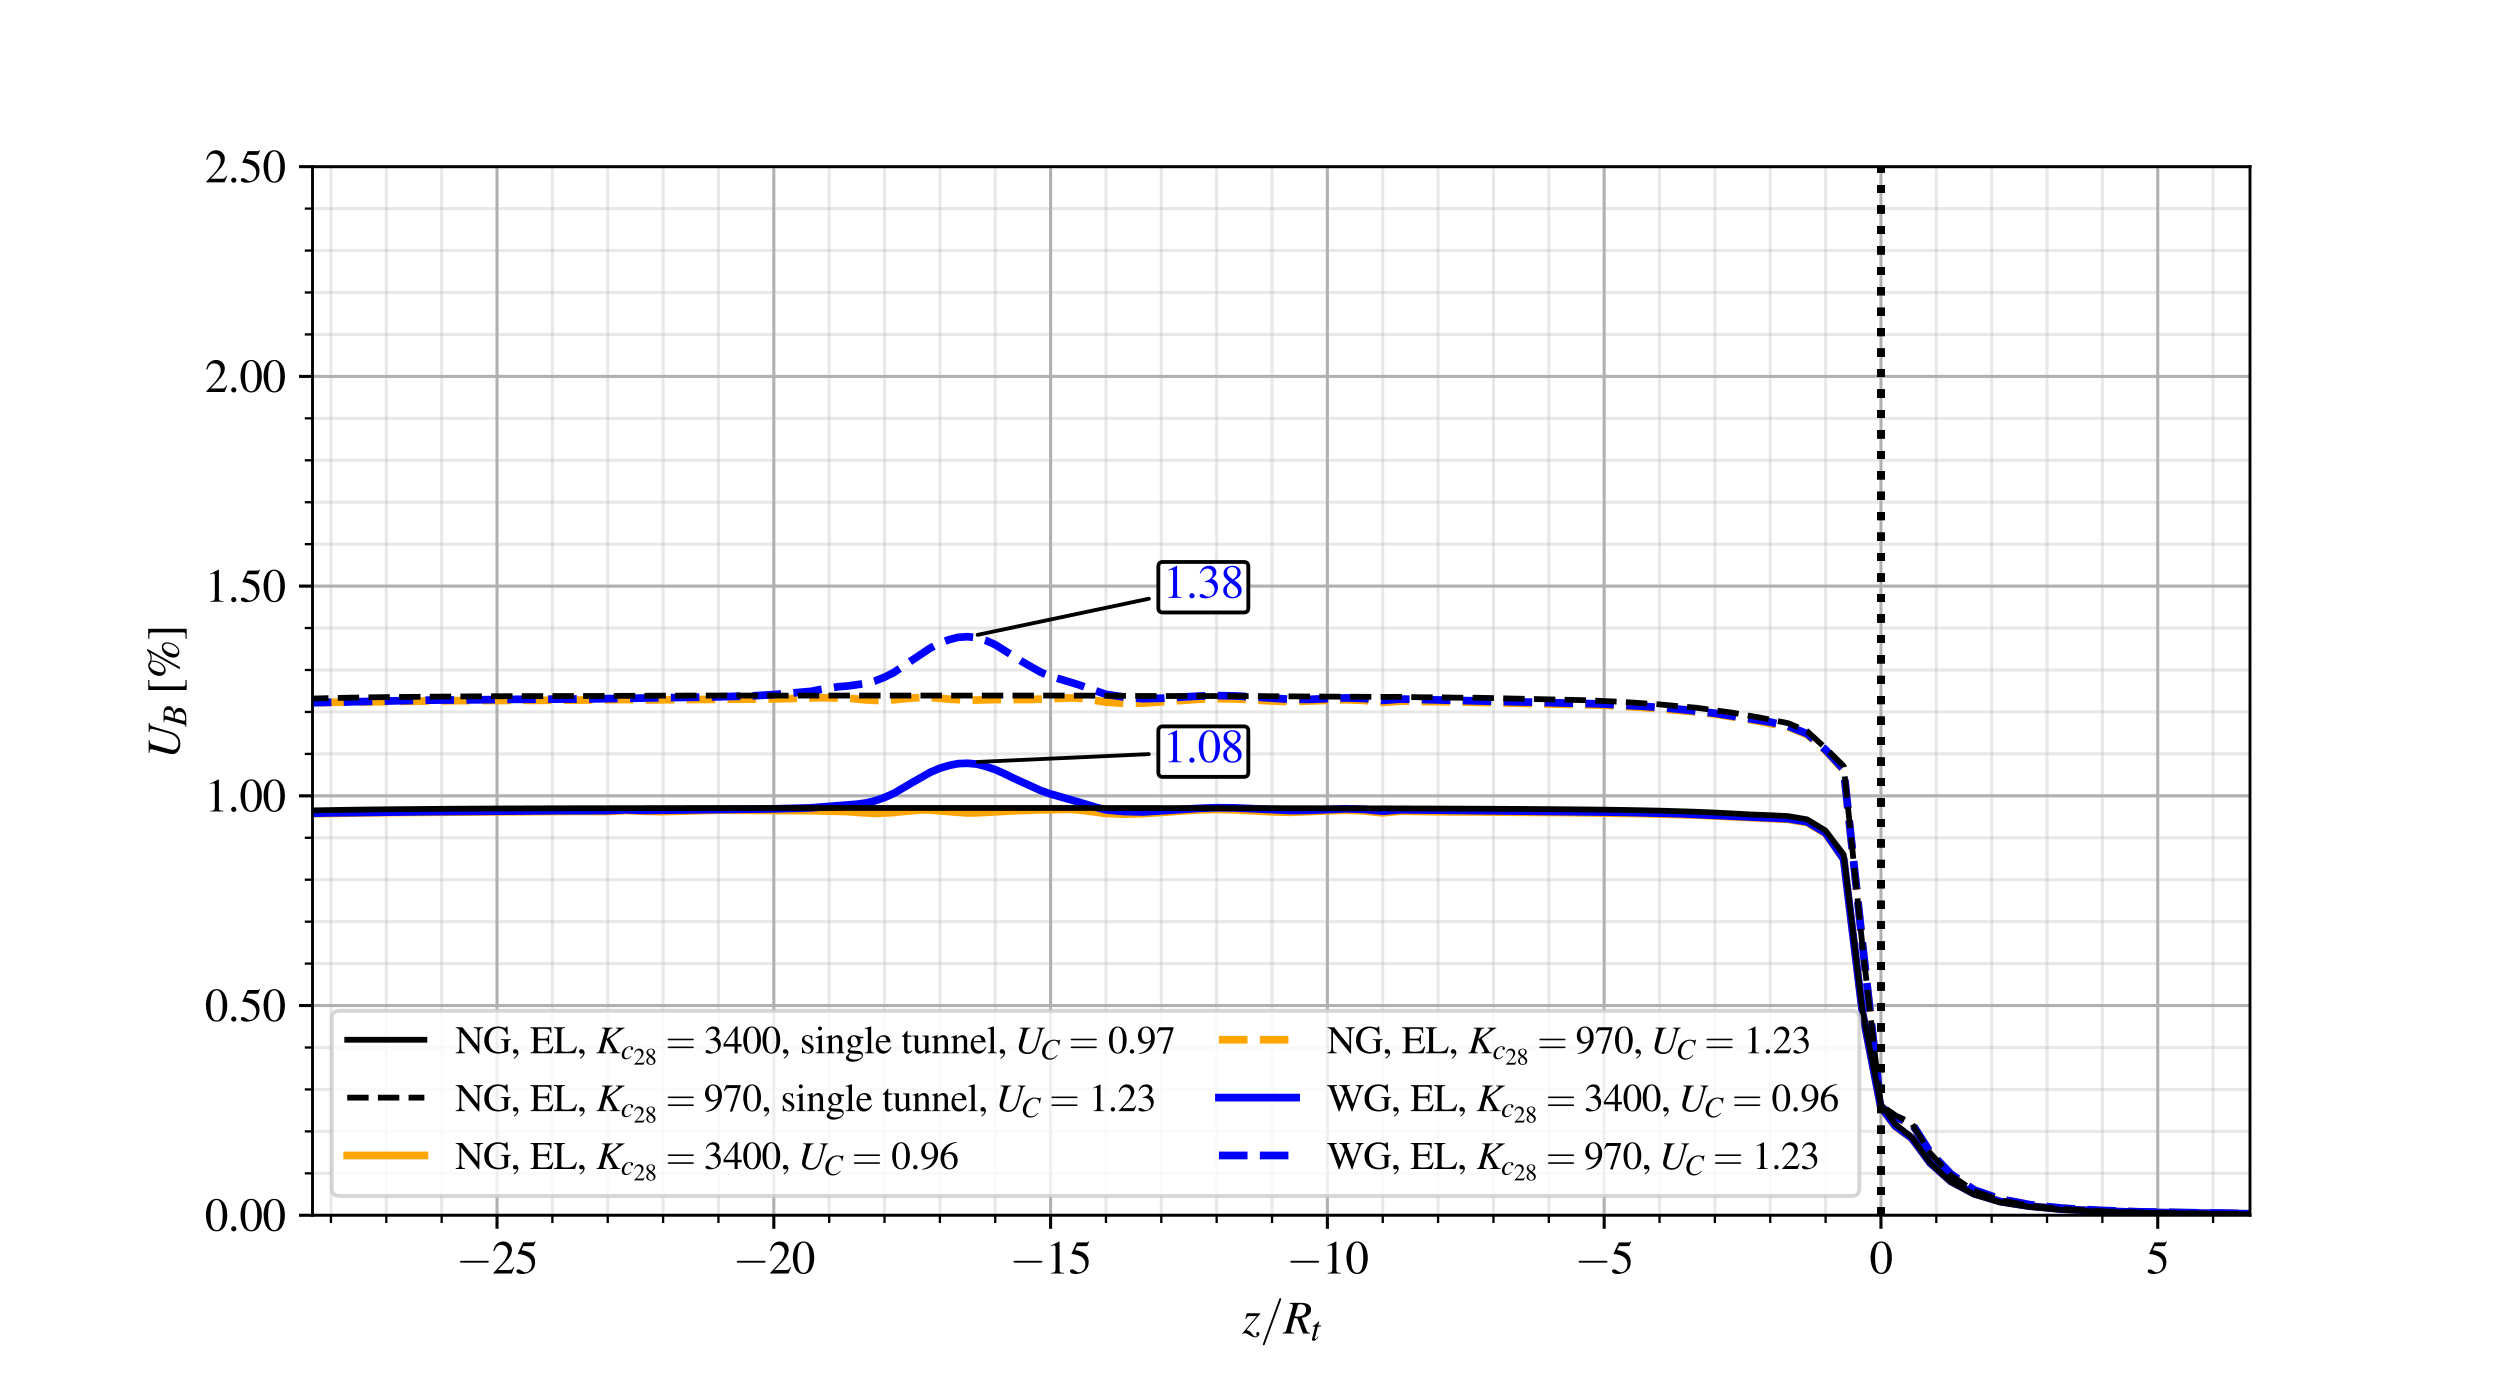<?xml version='1.0' encoding='ASCII' standalone='yes'?>
<svg xmlns="http://www.w3.org/2000/svg" xmlns:xlink="http://www.w3.org/1999/xlink" version="1.1" width="648.0px" viewBox="0 0 648.0 360.0" height="360.0px">
  <g>
    <g>
      <g transform="translate(0, 0) scale(1 1) translate(0, 0) scale(1 1) ">
 <defs>
  <style type="text/css">*{stroke-linejoin: round; stroke-linecap: butt}</style>
 </defs>
 <g id="figure_1">
  <g id="patch_1">
   <path d="M 0 360  L 648 360  L 648 0  L 0 0  z " style="fill: #ffffff"/>
  </g>
  <g id="axes_1">
   <g id="patch_2">
    <path d="M 81 315  L 583.2 315  L 583.2 43.2  L 81 43.2  z " style="fill: #ffffff"/>
   </g>
   <g id="matplotlib.axis_1">
    <g id="xtick_1">
     <g id="line2d_1">
      <path d="M 128.829 315  L 128.829 43.2  " clip-path="url(#pf793381fe9)" style="fill: none; stroke: #b0b0b0; stroke-width: 0.8; stroke-linecap: square"/>
     </g>
     <g id="line2d_2">
      <defs>
       <path id="m03128935cd" d="M 0 0  L 0 3.5  " style="stroke: #000000; stroke-width: 0.8"/>
      </defs>
      <g>
       <use xlink:href="#m03128935cd" x="128.829" y="315" style="stroke: #000000; stroke-width: 0.8"/>
      </g>
     </g>
     <g id="text_1">
      <!-- $\mathdefault{-25}$ -->
      <g transform="translate(118.206 330.105)scale(0.12 -0.12)">
       <defs>
        <path id="CMSY10-0" d="M 4218 1472  C 4326 1472 4442 1472 4442 1600  C 4442 1728 4326 1728 4218 1728  L 755 1728  C 646 1728 531 1728 531 1600  C 531 1472 646 1472 755 1472  L 4218 1472  z " transform="scale(0.016)"/>
        <path id="NimbusRomNo9L-Regu-32" d="M 3040 879  L 2957 912  C 2720 544 2637 486 2349 486  L 819 486  L 1894 1621  C 2464 2221 2714 2711 2714 3214  C 2714 3858 2195 4352 1530 4352  C 1178 4352 845 4211 608 3955  C 403 3736 307 3530 198 3072  L 333 3039  C 589 3671 819 3878 1261 3878  C 1798 3878 2163 3510 2163 2969  C 2163 2466 1869 1866 1331 1292  L 192 76  L 192 0  L 2688 0  L 3040 879  z " transform="scale(0.016)"/>
        <path id="NimbusRomNo9L-Regu-35" d="M 1158 3718  L 2413 3718  C 2515 3718 2541 3731 2560 3775  L 2803 4345  L 2746 4390  C 2650 4256 2586 4224 2451 4224  L 1114 4224  L 416 2717  C 410 2705 410 2698 410 2686  C 410 2654 435 2635 486 2635  C 691 2635 947 2591 1210 2508  C 1946 2274 2285 1882 2285 1255  C 2285 647 1894 172 1395 172  C 1267 172 1158 217 966 356  C 762 502 614 565 480 565  C 294 565 205 489 205 331  C 205 89 506 -64 986 -64  C 1523 -64 1984 108 2304 432  C 2598 717 2733 1078 2733 1559  C 2733 2015 2611 2306 2291 2622  C 2010 2901 1645 3047 890 3180  L 1158 3718  z " transform="scale(0.016)"/>
       </defs>
       <use xlink:href="#CMSY10-0" transform="scale(0.996)"/>
       <use xlink:href="#NimbusRomNo9L-Regu-32" transform="translate(77.409 0)scale(0.996)"/>
       <use xlink:href="#NimbusRomNo9L-Regu-35" transform="translate(127.222 0)scale(0.996)"/>
      </g>
     </g>
    </g>
    <g id="xtick_2">
     <g id="line2d_3">
      <path d="M 200.571 315  L 200.571 43.2  " clip-path="url(#pf793381fe9)" style="fill: none; stroke: #b0b0b0; stroke-width: 0.8; stroke-linecap: square"/>
     </g>
     <g id="line2d_4">
      <g>
       <use xlink:href="#m03128935cd" x="200.571" y="315" style="stroke: #000000; stroke-width: 0.8"/>
      </g>
     </g>
     <g id="text_2">
      <!-- $\mathdefault{-20}$ -->
      <g transform="translate(189.949 330.105)scale(0.12 -0.12)">
       <defs>
        <path id="NimbusRomNo9L-Regu-30" d="M 1626 4352  C 1274 4352 1005 4243 768 4019  C 397 3661 154 2924 154 2176  C 154 1478 365 729 666 371  C 902 89 1229 -64 1600 -64  C 1926 -64 2202 44 2432 268  C 2803 620 3046 1363 3046 2137  C 3046 3449 2464 4352 1626 4352  z M 1606 4185  C 2144 4185 2432 3462 2432 2124  C 2432 787 2150 102 1600 102  C 1050 102 768 787 768 2118  C 768 3475 1056 4185 1606 4185  z " transform="scale(0.016)"/>
       </defs>
       <use xlink:href="#CMSY10-0" transform="scale(0.996)"/>
       <use xlink:href="#NimbusRomNo9L-Regu-32" transform="translate(77.409 0)scale(0.996)"/>
       <use xlink:href="#NimbusRomNo9L-Regu-30" transform="translate(127.222 0)scale(0.996)"/>
      </g>
     </g>
    </g>
    <g id="xtick_3">
     <g id="line2d_5">
      <path d="M 272.314 315  L 272.314 43.2  " clip-path="url(#pf793381fe9)" style="fill: none; stroke: #b0b0b0; stroke-width: 0.8; stroke-linecap: square"/>
     </g>
     <g id="line2d_6">
      <g>
       <use xlink:href="#m03128935cd" x="272.314" y="315" style="stroke: #000000; stroke-width: 0.8"/>
      </g>
     </g>
     <g id="text_3">
      <!-- $\mathdefault{-15}$ -->
      <g transform="translate(261.692 330.105)scale(0.12 -0.12)">
       <defs>
        <path id="NimbusRomNo9L-Regu-31" d="M 1862 4352  L 710 3776  L 710 3686  C 787 3718 858 3743 883 3756  C 998 3801 1107 3826 1171 3826  C 1306 3826 1363 3731 1363 3525  L 1363 599  C 1363 386 1312 238 1210 179  C 1114 121 1024 102 755 96  L 755 0  L 2522 0  L 2522 96  C 2016 102 1914 167 1914 477  L 1914 4339  L 1862 4352  z " transform="scale(0.016)"/>
       </defs>
       <use xlink:href="#CMSY10-0" transform="scale(0.996)"/>
       <use xlink:href="#NimbusRomNo9L-Regu-31" transform="translate(77.409 0)scale(0.996)"/>
       <use xlink:href="#NimbusRomNo9L-Regu-35" transform="translate(127.222 0)scale(0.996)"/>
      </g>
     </g>
    </g>
    <g id="xtick_4">
     <g id="line2d_7">
      <path d="M 344.057 315  L 344.057 43.2  " clip-path="url(#pf793381fe9)" style="fill: none; stroke: #b0b0b0; stroke-width: 0.8; stroke-linecap: square"/>
     </g>
     <g id="line2d_8">
      <g>
       <use xlink:href="#m03128935cd" x="344.057" y="315" style="stroke: #000000; stroke-width: 0.8"/>
      </g>
     </g>
     <g id="text_4">
      <!-- $\mathdefault{-10}$ -->
      <g transform="translate(333.435 330.105)scale(0.12 -0.12)">
       <use xlink:href="#CMSY10-0" transform="scale(0.996)"/>
       <use xlink:href="#NimbusRomNo9L-Regu-31" transform="translate(77.409 0)scale(0.996)"/>
       <use xlink:href="#NimbusRomNo9L-Regu-30" transform="translate(127.222 0)scale(0.996)"/>
      </g>
     </g>
    </g>
    <g id="xtick_5">
     <g id="line2d_9">
      <path d="M 415.8 315  L 415.8 43.2  " clip-path="url(#pf793381fe9)" style="fill: none; stroke: #b0b0b0; stroke-width: 0.8; stroke-linecap: square"/>
     </g>
     <g id="line2d_10">
      <g>
       <use xlink:href="#m03128935cd" x="415.8" y="315" style="stroke: #000000; stroke-width: 0.8"/>
      </g>
     </g>
     <g id="text_5">
      <!-- $\mathdefault{-5}$ -->
      <g transform="translate(408.167 330.105)scale(0.12 -0.12)">
       <use xlink:href="#CMSY10-0" transform="scale(0.996)"/>
       <use xlink:href="#NimbusRomNo9L-Regu-35" transform="translate(77.409 0)scale(0.996)"/>
      </g>
     </g>
    </g>
    <g id="xtick_6">
     <g id="line2d_11">
      <path d="M 487.543 315  L 487.543 43.2  " clip-path="url(#pf793381fe9)" style="fill: none; stroke: #b0b0b0; stroke-width: 0.8; stroke-linecap: square"/>
     </g>
     <g id="line2d_12">
      <g>
       <use xlink:href="#m03128935cd" x="487.543" y="315" style="stroke: #000000; stroke-width: 0.8"/>
      </g>
     </g>
     <g id="text_6">
      <!-- $\mathdefault{0}$ -->
      <g transform="translate(484.554 330.105)scale(0.12 -0.12)">
       <use xlink:href="#NimbusRomNo9L-Regu-30" transform="scale(0.996)"/>
      </g>
     </g>
    </g>
    <g id="xtick_7">
     <g id="line2d_13">
      <path d="M 559.286 315  L 559.286 43.2  " clip-path="url(#pf793381fe9)" style="fill: none; stroke: #b0b0b0; stroke-width: 0.8; stroke-linecap: square"/>
     </g>
     <g id="line2d_14">
      <g>
       <use xlink:href="#m03128935cd" x="559.286" y="315" style="stroke: #000000; stroke-width: 0.8"/>
      </g>
     </g>
     <g id="text_7">
      <!-- $\mathdefault{5}$ -->
      <g transform="translate(556.297 330.105)scale(0.12 -0.12)">
       <use xlink:href="#NimbusRomNo9L-Regu-35" transform="scale(0.996)"/>
      </g>
     </g>
    </g>
    <g id="xtick_8">
     <g id="line2d_15">
      <path d="M 85.783 315  L 85.783 43.2  " clip-path="url(#pf793381fe9)" style="fill: none; stroke: #b0b0b0; stroke-opacity: 0.3; stroke-width: 0.8; stroke-linecap: square"/>
     </g>
     <g id="line2d_16">
      <defs>
       <path id="m13de22ff3e" d="M 0 0  L 0 2  " style="stroke: #000000; stroke-width: 0.6"/>
      </defs>
      <g>
       <use xlink:href="#m13de22ff3e" x="85.783" y="315" style="stroke: #000000; stroke-width: 0.6"/>
      </g>
     </g>
    </g>
    <g id="xtick_9">
     <g id="line2d_17">
      <path d="M 100.131 315  L 100.131 43.2  " clip-path="url(#pf793381fe9)" style="fill: none; stroke: #b0b0b0; stroke-opacity: 0.3; stroke-width: 0.8; stroke-linecap: square"/>
     </g>
     <g id="line2d_18">
      <g>
       <use xlink:href="#m13de22ff3e" x="100.131" y="315" style="stroke: #000000; stroke-width: 0.6"/>
      </g>
     </g>
    </g>
    <g id="xtick_10">
     <g id="line2d_19">
      <path d="M 114.48 315  L 114.48 43.2  " clip-path="url(#pf793381fe9)" style="fill: none; stroke: #b0b0b0; stroke-opacity: 0.3; stroke-width: 0.8; stroke-linecap: square"/>
     </g>
     <g id="line2d_20">
      <g>
       <use xlink:href="#m13de22ff3e" x="114.48" y="315" style="stroke: #000000; stroke-width: 0.6"/>
      </g>
     </g>
    </g>
    <g id="xtick_11">
     <g id="line2d_21">
      <path d="M 143.177 315  L 143.177 43.2  " clip-path="url(#pf793381fe9)" style="fill: none; stroke: #b0b0b0; stroke-opacity: 0.3; stroke-width: 0.8; stroke-linecap: square"/>
     </g>
     <g id="line2d_22">
      <g>
       <use xlink:href="#m13de22ff3e" x="143.177" y="315" style="stroke: #000000; stroke-width: 0.6"/>
      </g>
     </g>
    </g>
    <g id="xtick_12">
     <g id="line2d_23">
      <path d="M 157.526 315  L 157.526 43.2  " clip-path="url(#pf793381fe9)" style="fill: none; stroke: #b0b0b0; stroke-opacity: 0.3; stroke-width: 0.8; stroke-linecap: square"/>
     </g>
     <g id="line2d_24">
      <g>
       <use xlink:href="#m13de22ff3e" x="157.526" y="315" style="stroke: #000000; stroke-width: 0.6"/>
      </g>
     </g>
    </g>
    <g id="xtick_13">
     <g id="line2d_25">
      <path d="M 171.874 315  L 171.874 43.2  " clip-path="url(#pf793381fe9)" style="fill: none; stroke: #b0b0b0; stroke-opacity: 0.3; stroke-width: 0.8; stroke-linecap: square"/>
     </g>
     <g id="line2d_26">
      <g>
       <use xlink:href="#m13de22ff3e" x="171.874" y="315" style="stroke: #000000; stroke-width: 0.6"/>
      </g>
     </g>
    </g>
    <g id="xtick_14">
     <g id="line2d_27">
      <path d="M 186.223 315  L 186.223 43.2  " clip-path="url(#pf793381fe9)" style="fill: none; stroke: #b0b0b0; stroke-opacity: 0.3; stroke-width: 0.8; stroke-linecap: square"/>
     </g>
     <g id="line2d_28">
      <g>
       <use xlink:href="#m13de22ff3e" x="186.223" y="315" style="stroke: #000000; stroke-width: 0.6"/>
      </g>
     </g>
    </g>
    <g id="xtick_15">
     <g id="line2d_29">
      <path d="M 214.92 315  L 214.92 43.2  " clip-path="url(#pf793381fe9)" style="fill: none; stroke: #b0b0b0; stroke-opacity: 0.3; stroke-width: 0.8; stroke-linecap: square"/>
     </g>
     <g id="line2d_30">
      <g>
       <use xlink:href="#m13de22ff3e" x="214.92" y="315" style="stroke: #000000; stroke-width: 0.6"/>
      </g>
     </g>
    </g>
    <g id="xtick_16">
     <g id="line2d_31">
      <path d="M 229.269 315  L 229.269 43.2  " clip-path="url(#pf793381fe9)" style="fill: none; stroke: #b0b0b0; stroke-opacity: 0.3; stroke-width: 0.8; stroke-linecap: square"/>
     </g>
     <g id="line2d_32">
      <g>
       <use xlink:href="#m13de22ff3e" x="229.269" y="315" style="stroke: #000000; stroke-width: 0.6"/>
      </g>
     </g>
    </g>
    <g id="xtick_17">
     <g id="line2d_33">
      <path d="M 243.617 315  L 243.617 43.2  " clip-path="url(#pf793381fe9)" style="fill: none; stroke: #b0b0b0; stroke-opacity: 0.3; stroke-width: 0.8; stroke-linecap: square"/>
     </g>
     <g id="line2d_34">
      <g>
       <use xlink:href="#m13de22ff3e" x="243.617" y="315" style="stroke: #000000; stroke-width: 0.6"/>
      </g>
     </g>
    </g>
    <g id="xtick_18">
     <g id="line2d_35">
      <path d="M 257.966 315  L 257.966 43.2  " clip-path="url(#pf793381fe9)" style="fill: none; stroke: #b0b0b0; stroke-opacity: 0.3; stroke-width: 0.8; stroke-linecap: square"/>
     </g>
     <g id="line2d_36">
      <g>
       <use xlink:href="#m13de22ff3e" x="257.966" y="315" style="stroke: #000000; stroke-width: 0.6"/>
      </g>
     </g>
    </g>
    <g id="xtick_19">
     <g id="line2d_37">
      <path d="M 286.663 315  L 286.663 43.2  " clip-path="url(#pf793381fe9)" style="fill: none; stroke: #b0b0b0; stroke-opacity: 0.3; stroke-width: 0.8; stroke-linecap: square"/>
     </g>
     <g id="line2d_38">
      <g>
       <use xlink:href="#m13de22ff3e" x="286.663" y="315" style="stroke: #000000; stroke-width: 0.6"/>
      </g>
     </g>
    </g>
    <g id="xtick_20">
     <g id="line2d_39">
      <path d="M 301.011 315  L 301.011 43.2  " clip-path="url(#pf793381fe9)" style="fill: none; stroke: #b0b0b0; stroke-opacity: 0.3; stroke-width: 0.8; stroke-linecap: square"/>
     </g>
     <g id="line2d_40">
      <g>
       <use xlink:href="#m13de22ff3e" x="301.011" y="315" style="stroke: #000000; stroke-width: 0.6"/>
      </g>
     </g>
    </g>
    <g id="xtick_21">
     <g id="line2d_41">
      <path d="M 315.36 315  L 315.36 43.2  " clip-path="url(#pf793381fe9)" style="fill: none; stroke: #b0b0b0; stroke-opacity: 0.3; stroke-width: 0.8; stroke-linecap: square"/>
     </g>
     <g id="line2d_42">
      <g>
       <use xlink:href="#m13de22ff3e" x="315.36" y="315" style="stroke: #000000; stroke-width: 0.6"/>
      </g>
     </g>
    </g>
    <g id="xtick_22">
     <g id="line2d_43">
      <path d="M 329.709 315  L 329.709 43.2  " clip-path="url(#pf793381fe9)" style="fill: none; stroke: #b0b0b0; stroke-opacity: 0.3; stroke-width: 0.8; stroke-linecap: square"/>
     </g>
     <g id="line2d_44">
      <g>
       <use xlink:href="#m13de22ff3e" x="329.709" y="315" style="stroke: #000000; stroke-width: 0.6"/>
      </g>
     </g>
    </g>
    <g id="xtick_23">
     <g id="line2d_45">
      <path d="M 358.406 315  L 358.406 43.2  " clip-path="url(#pf793381fe9)" style="fill: none; stroke: #b0b0b0; stroke-opacity: 0.3; stroke-width: 0.8; stroke-linecap: square"/>
     </g>
     <g id="line2d_46">
      <g>
       <use xlink:href="#m13de22ff3e" x="358.406" y="315" style="stroke: #000000; stroke-width: 0.6"/>
      </g>
     </g>
    </g>
    <g id="xtick_24">
     <g id="line2d_47">
      <path d="M 372.754 315  L 372.754 43.2  " clip-path="url(#pf793381fe9)" style="fill: none; stroke: #b0b0b0; stroke-opacity: 0.3; stroke-width: 0.8; stroke-linecap: square"/>
     </g>
     <g id="line2d_48">
      <g>
       <use xlink:href="#m13de22ff3e" x="372.754" y="315" style="stroke: #000000; stroke-width: 0.6"/>
      </g>
     </g>
    </g>
    <g id="xtick_25">
     <g id="line2d_49">
      <path d="M 387.103 315  L 387.103 43.2  " clip-path="url(#pf793381fe9)" style="fill: none; stroke: #b0b0b0; stroke-opacity: 0.3; stroke-width: 0.8; stroke-linecap: square"/>
     </g>
     <g id="line2d_50">
      <g>
       <use xlink:href="#m13de22ff3e" x="387.103" y="315" style="stroke: #000000; stroke-width: 0.6"/>
      </g>
     </g>
    </g>
    <g id="xtick_26">
     <g id="line2d_51">
      <path d="M 401.451 315  L 401.451 43.2  " clip-path="url(#pf793381fe9)" style="fill: none; stroke: #b0b0b0; stroke-opacity: 0.3; stroke-width: 0.8; stroke-linecap: square"/>
     </g>
     <g id="line2d_52">
      <g>
       <use xlink:href="#m13de22ff3e" x="401.451" y="315" style="stroke: #000000; stroke-width: 0.6"/>
      </g>
     </g>
    </g>
    <g id="xtick_27">
     <g id="line2d_53">
      <path d="M 430.149 315  L 430.149 43.2  " clip-path="url(#pf793381fe9)" style="fill: none; stroke: #b0b0b0; stroke-opacity: 0.3; stroke-width: 0.8; stroke-linecap: square"/>
     </g>
     <g id="line2d_54">
      <g>
       <use xlink:href="#m13de22ff3e" x="430.149" y="315" style="stroke: #000000; stroke-width: 0.6"/>
      </g>
     </g>
    </g>
    <g id="xtick_28">
     <g id="line2d_55">
      <path d="M 444.497 315  L 444.497 43.2  " clip-path="url(#pf793381fe9)" style="fill: none; stroke: #b0b0b0; stroke-opacity: 0.3; stroke-width: 0.8; stroke-linecap: square"/>
     </g>
     <g id="line2d_56">
      <g>
       <use xlink:href="#m13de22ff3e" x="444.497" y="315" style="stroke: #000000; stroke-width: 0.6"/>
      </g>
     </g>
    </g>
    <g id="xtick_29">
     <g id="line2d_57">
      <path d="M 458.846 315  L 458.846 43.2  " clip-path="url(#pf793381fe9)" style="fill: none; stroke: #b0b0b0; stroke-opacity: 0.3; stroke-width: 0.8; stroke-linecap: square"/>
     </g>
     <g id="line2d_58">
      <g>
       <use xlink:href="#m13de22ff3e" x="458.846" y="315" style="stroke: #000000; stroke-width: 0.6"/>
      </g>
     </g>
    </g>
    <g id="xtick_30">
     <g id="line2d_59">
      <path d="M 473.194 315  L 473.194 43.2  " clip-path="url(#pf793381fe9)" style="fill: none; stroke: #b0b0b0; stroke-opacity: 0.3; stroke-width: 0.8; stroke-linecap: square"/>
     </g>
     <g id="line2d_60">
      <g>
       <use xlink:href="#m13de22ff3e" x="473.194" y="315" style="stroke: #000000; stroke-width: 0.6"/>
      </g>
     </g>
    </g>
    <g id="xtick_31">
     <g id="line2d_61">
      <path d="M 501.891 315  L 501.891 43.2  " clip-path="url(#pf793381fe9)" style="fill: none; stroke: #b0b0b0; stroke-opacity: 0.3; stroke-width: 0.8; stroke-linecap: square"/>
     </g>
     <g id="line2d_62">
      <g>
       <use xlink:href="#m13de22ff3e" x="501.891" y="315" style="stroke: #000000; stroke-width: 0.6"/>
      </g>
     </g>
    </g>
    <g id="xtick_32">
     <g id="line2d_63">
      <path d="M 516.24 315  L 516.24 43.2  " clip-path="url(#pf793381fe9)" style="fill: none; stroke: #b0b0b0; stroke-opacity: 0.3; stroke-width: 0.8; stroke-linecap: square"/>
     </g>
     <g id="line2d_64">
      <g>
       <use xlink:href="#m13de22ff3e" x="516.24" y="315" style="stroke: #000000; stroke-width: 0.6"/>
      </g>
     </g>
    </g>
    <g id="xtick_33">
     <g id="line2d_65">
      <path d="M 530.589 315  L 530.589 43.2  " clip-path="url(#pf793381fe9)" style="fill: none; stroke: #b0b0b0; stroke-opacity: 0.3; stroke-width: 0.8; stroke-linecap: square"/>
     </g>
     <g id="line2d_66">
      <g>
       <use xlink:href="#m13de22ff3e" x="530.589" y="315" style="stroke: #000000; stroke-width: 0.6"/>
      </g>
     </g>
    </g>
    <g id="xtick_34">
     <g id="line2d_67">
      <path d="M 544.937 315  L 544.937 43.2  " clip-path="url(#pf793381fe9)" style="fill: none; stroke: #b0b0b0; stroke-opacity: 0.3; stroke-width: 0.8; stroke-linecap: square"/>
     </g>
     <g id="line2d_68">
      <g>
       <use xlink:href="#m13de22ff3e" x="544.937" y="315" style="stroke: #000000; stroke-width: 0.6"/>
      </g>
     </g>
    </g>
    <g id="xtick_35">
     <g id="line2d_69">
      <path d="M 573.634 315  L 573.634 43.2  " clip-path="url(#pf793381fe9)" style="fill: none; stroke: #b0b0b0; stroke-opacity: 0.3; stroke-width: 0.8; stroke-linecap: square"/>
     </g>
     <g id="line2d_70">
      <g>
       <use xlink:href="#m13de22ff3e" x="573.634" y="315" style="stroke: #000000; stroke-width: 0.6"/>
      </g>
     </g>
    </g>
    <g id="text_8">
     <!-- $z/R_t$ -->
     <g transform="translate(321.999 345.66)scale(0.12 -0.12)">
      <defs>
       <path id="NimbusRomNo9L-ReguItal-7a" d="M 518 1991  C 653 2310 736 2368 1037 2368  L 1971 2368  L -13 -7  L 45 -64  C 147 19 230 51 339 51  C 493 51 704 -32 1005 -225  C 1325 -429 1542 -512 1722 -512  C 2042 -512 2323 -278 2323 -13  C 2323 121 2234 217 2099 217  C 1971 198 1882 115 1882 0  C 1882 -57 1901 -120 1939 -189  C 1958 -227 1971 -265 1971 -284  C 1971 -340 1901 -378 1798 -378  C 1638 -378 1562 -328 1350 -63  C 1069 301 947 385 576 469  L 2432 2681  L 2432 2752  L 614 2752  L 416 2013  L 518 1991  z " transform="scale(0.016)"/>
       <path id="CMMI10-3d" d="M 2810 4557  C 2842 4640 2842 4665 2842 4672  C 2842 4742 2784 4800 2714 4800  C 2669 4800 2624 4780 2605 4742  L 384 -1357  C 352 -1440 352 -1466 352 -1472  C 352 -1543 410 -1600 480 -1600  C 563 -1600 582 -1556 621 -1447  L 2810 4557  z " transform="scale(0.016)"/>
       <path id="NimbusRomNo9L-ReguItal-52" d="M 3629 102  C 3347 121 3219 229 3098 561  L 2502 2121  C 2995 2229 3206 2318 3437 2522  C 3648 2707 3763 2955 3763 3242  C 3763 3834 3290 4160 2432 4160  L 845 4160  L 845 4057  C 1114 4019 1146 4012 1210 3967  C 1261 3936 1299 3859 1299 3789  C 1299 3713 1267 3560 1222 3388  L 435 573  C 320 198 275 159 -83 102  L -83 0  L 1478 0  L 1478 102  C 1088 153 1043 185 1043 395  C 1043 459 1062 541 1120 764  L 1478 2095  L 1894 2063  L 2682 0  L 3629 0  L 3629 102  z M 1971 3789  C 2010 3923 2093 3967 2298 3967  C 2829 3967 3091 3726 3091 3254  C 3091 2624 2682 2299 1882 2299  C 1779 2299 1709 2305 1555 2331  L 1971 3789  z " transform="scale(0.016)"/>
       <path id="NimbusRomNo9L-ReguItal-74" d="M 1894 2752  L 1382 2752  L 1562 3411  C 1568 3424 1568 3436 1568 3443  C 1568 3488 1549 3507 1517 3507  C 1478 3507 1459 3500 1421 3449  C 1171 3123 774 2803 570 2745  C 410 2694 365 2655 365 2585  C 365 2579 365 2566 371 2547  L 845 2547  L 384 782  C 371 724 365 705 346 647  C 288 454 237 230 237 179  C 237 38 371 -64 544 -64  C 838 -64 1050 115 1453 711  L 1370 756  C 1056 352 954 249 851 249  C 794 249 755 300 755 377  C 755 384 755 390 762 410  L 1325 2547  L 1862 2547  L 1894 2752  z " transform="scale(0.016)"/>
      </defs>
      <use xlink:href="#NimbusRomNo9L-ReguItal-7a" transform="scale(0.996)"/>
      <use xlink:href="#CMMI10-3d" transform="translate(38.754 0)scale(0.996)"/>
      <use xlink:href="#NimbusRomNo9L-ReguItal-52" transform="translate(88.567 0)scale(0.996)"/>
      <use xlink:href="#NimbusRomNo9L-ReguItal-74" transform="translate(147.595 -14.944)scale(0.737)"/>
     </g>
    </g>
   </g>
   <g id="matplotlib.axis_2">
    <g id="ytick_1">
     <g id="line2d_71">
      <path d="M 81 315  L 583.2 315  " clip-path="url(#pf793381fe9)" style="fill: none; stroke: #b0b0b0; stroke-width: 0.8; stroke-linecap: square"/>
     </g>
     <g id="line2d_72">
      <defs>
       <path id="m5fedcce6ec" d="M 0 0  L -3.5 0  " style="stroke: #000000; stroke-width: 0.8"/>
      </defs>
      <g>
       <use xlink:href="#m5fedcce6ec" x="81" y="315" style="stroke: #000000; stroke-width: 0.8"/>
      </g>
     </g>
     <g id="text_9">
      <!-- 0.00 -->
      <g transform="translate(53.078 319.053)scale(0.12 -0.12)">
       <defs>
        <path id="NimbusRomNo9L-Regu-2e" d="M 800 646  C 608 646 448 480 448 281  C 448 96 608 -64 794 -64  C 992 -64 1158 96 1158 281  C 1158 480 992 646 800 646  z " transform="scale(0.016)"/>
       </defs>
       <use xlink:href="#NimbusRomNo9L-Regu-30" transform="scale(0.996)"/>
       <use xlink:href="#NimbusRomNo9L-Regu-2e" transform="translate(49.813 0)scale(0.996)"/>
       <use xlink:href="#NimbusRomNo9L-Regu-30" transform="translate(74.72 0)scale(0.996)"/>
       <use xlink:href="#NimbusRomNo9L-Regu-30" transform="translate(124.533 0)scale(0.996)"/>
      </g>
     </g>
    </g>
    <g id="ytick_2">
     <g id="line2d_73">
      <path d="M 81 260.64  L 583.2 260.64  " clip-path="url(#pf793381fe9)" style="fill: none; stroke: #b0b0b0; stroke-width: 0.8; stroke-linecap: square"/>
     </g>
     <g id="line2d_74">
      <g>
       <use xlink:href="#m5fedcce6ec" x="81" y="260.64" style="stroke: #000000; stroke-width: 0.8"/>
      </g>
     </g>
     <g id="text_10">
      <!-- 0.50 -->
      <g transform="translate(53.078 264.693)scale(0.12 -0.12)">
       <use xlink:href="#NimbusRomNo9L-Regu-30" transform="scale(0.996)"/>
       <use xlink:href="#NimbusRomNo9L-Regu-2e" transform="translate(49.813 0)scale(0.996)"/>
       <use xlink:href="#NimbusRomNo9L-Regu-35" transform="translate(74.72 0)scale(0.996)"/>
       <use xlink:href="#NimbusRomNo9L-Regu-30" transform="translate(124.533 0)scale(0.996)"/>
      </g>
     </g>
    </g>
    <g id="ytick_3">
     <g id="line2d_75">
      <path d="M 81 206.28  L 583.2 206.28  " clip-path="url(#pf793381fe9)" style="fill: none; stroke: #b0b0b0; stroke-width: 0.8; stroke-linecap: square"/>
     </g>
     <g id="line2d_76">
      <g>
       <use xlink:href="#m5fedcce6ec" x="81" y="206.28" style="stroke: #000000; stroke-width: 0.8"/>
      </g>
     </g>
     <g id="text_11">
      <!-- 1.00 -->
      <g transform="translate(53.078 210.333)scale(0.12 -0.12)">
       <use xlink:href="#NimbusRomNo9L-Regu-31" transform="scale(0.996)"/>
       <use xlink:href="#NimbusRomNo9L-Regu-2e" transform="translate(49.813 0)scale(0.996)"/>
       <use xlink:href="#NimbusRomNo9L-Regu-30" transform="translate(74.72 0)scale(0.996)"/>
       <use xlink:href="#NimbusRomNo9L-Regu-30" transform="translate(124.533 0)scale(0.996)"/>
      </g>
     </g>
    </g>
    <g id="ytick_4">
     <g id="line2d_77">
      <path d="M 81 151.92  L 583.2 151.92  " clip-path="url(#pf793381fe9)" style="fill: none; stroke: #b0b0b0; stroke-width: 0.8; stroke-linecap: square"/>
     </g>
     <g id="line2d_78">
      <g>
       <use xlink:href="#m5fedcce6ec" x="81" y="151.92" style="stroke: #000000; stroke-width: 0.8"/>
      </g>
     </g>
     <g id="text_12">
      <!-- 1.50 -->
      <g transform="translate(53.078 155.973)scale(0.12 -0.12)">
       <use xlink:href="#NimbusRomNo9L-Regu-31" transform="scale(0.996)"/>
       <use xlink:href="#NimbusRomNo9L-Regu-2e" transform="translate(49.813 0)scale(0.996)"/>
       <use xlink:href="#NimbusRomNo9L-Regu-35" transform="translate(74.72 0)scale(0.996)"/>
       <use xlink:href="#NimbusRomNo9L-Regu-30" transform="translate(124.533 0)scale(0.996)"/>
      </g>
     </g>
    </g>
    <g id="ytick_5">
     <g id="line2d_79">
      <path d="M 81 97.56  L 583.2 97.56  " clip-path="url(#pf793381fe9)" style="fill: none; stroke: #b0b0b0; stroke-width: 0.8; stroke-linecap: square"/>
     </g>
     <g id="line2d_80">
      <g>
       <use xlink:href="#m5fedcce6ec" x="81" y="97.56" style="stroke: #000000; stroke-width: 0.8"/>
      </g>
     </g>
     <g id="text_13">
      <!-- 2.00 -->
      <g transform="translate(53.078 101.613)scale(0.12 -0.12)">
       <use xlink:href="#NimbusRomNo9L-Regu-32" transform="scale(0.996)"/>
       <use xlink:href="#NimbusRomNo9L-Regu-2e" transform="translate(49.813 0)scale(0.996)"/>
       <use xlink:href="#NimbusRomNo9L-Regu-30" transform="translate(74.72 0)scale(0.996)"/>
       <use xlink:href="#NimbusRomNo9L-Regu-30" transform="translate(124.533 0)scale(0.996)"/>
      </g>
     </g>
    </g>
    <g id="ytick_6">
     <g id="line2d_81">
      <path d="M 81 43.2  L 583.2 43.2  " clip-path="url(#pf793381fe9)" style="fill: none; stroke: #b0b0b0; stroke-width: 0.8; stroke-linecap: square"/>
     </g>
     <g id="line2d_82">
      <g>
       <use xlink:href="#m5fedcce6ec" x="81" y="43.2" style="stroke: #000000; stroke-width: 0.8"/>
      </g>
     </g>
     <g id="text_14">
      <!-- 2.50 -->
      <g transform="translate(53.078 47.253)scale(0.12 -0.12)">
       <use xlink:href="#NimbusRomNo9L-Regu-32" transform="scale(0.996)"/>
       <use xlink:href="#NimbusRomNo9L-Regu-2e" transform="translate(49.813 0)scale(0.996)"/>
       <use xlink:href="#NimbusRomNo9L-Regu-35" transform="translate(74.72 0)scale(0.996)"/>
       <use xlink:href="#NimbusRomNo9L-Regu-30" transform="translate(124.533 0)scale(0.996)"/>
      </g>
     </g>
    </g>
    <g id="ytick_7">
     <g id="line2d_83">
      <path d="M 81 304.128  L 583.2 304.128  " clip-path="url(#pf793381fe9)" style="fill: none; stroke: #b0b0b0; stroke-opacity: 0.3; stroke-width: 0.8; stroke-linecap: square"/>
     </g>
     <g id="line2d_84">
      <defs>
       <path id="m05962354d3" d="M 0 0  L -2 0  " style="stroke: #000000; stroke-width: 0.6"/>
      </defs>
      <g>
       <use xlink:href="#m05962354d3" x="81" y="304.128" style="stroke: #000000; stroke-width: 0.6"/>
      </g>
     </g>
    </g>
    <g id="ytick_8">
     <g id="line2d_85">
      <path d="M 81 293.256  L 583.2 293.256  " clip-path="url(#pf793381fe9)" style="fill: none; stroke: #b0b0b0; stroke-opacity: 0.3; stroke-width: 0.8; stroke-linecap: square"/>
     </g>
     <g id="line2d_86">
      <g>
       <use xlink:href="#m05962354d3" x="81" y="293.256" style="stroke: #000000; stroke-width: 0.6"/>
      </g>
     </g>
    </g>
    <g id="ytick_9">
     <g id="line2d_87">
      <path d="M 81 282.384  L 583.2 282.384  " clip-path="url(#pf793381fe9)" style="fill: none; stroke: #b0b0b0; stroke-opacity: 0.3; stroke-width: 0.8; stroke-linecap: square"/>
     </g>
     <g id="line2d_88">
      <g>
       <use xlink:href="#m05962354d3" x="81" y="282.384" style="stroke: #000000; stroke-width: 0.6"/>
      </g>
     </g>
    </g>
    <g id="ytick_10">
     <g id="line2d_89">
      <path d="M 81 271.512  L 583.2 271.512  " clip-path="url(#pf793381fe9)" style="fill: none; stroke: #b0b0b0; stroke-opacity: 0.3; stroke-width: 0.8; stroke-linecap: square"/>
     </g>
     <g id="line2d_90">
      <g>
       <use xlink:href="#m05962354d3" x="81" y="271.512" style="stroke: #000000; stroke-width: 0.6"/>
      </g>
     </g>
    </g>
    <g id="ytick_11">
     <g id="line2d_91">
      <path d="M 81 249.768  L 583.2 249.768  " clip-path="url(#pf793381fe9)" style="fill: none; stroke: #b0b0b0; stroke-opacity: 0.3; stroke-width: 0.8; stroke-linecap: square"/>
     </g>
     <g id="line2d_92">
      <g>
       <use xlink:href="#m05962354d3" x="81" y="249.768" style="stroke: #000000; stroke-width: 0.6"/>
      </g>
     </g>
    </g>
    <g id="ytick_12">
     <g id="line2d_93">
      <path d="M 81 238.896  L 583.2 238.896  " clip-path="url(#pf793381fe9)" style="fill: none; stroke: #b0b0b0; stroke-opacity: 0.3; stroke-width: 0.8; stroke-linecap: square"/>
     </g>
     <g id="line2d_94">
      <g>
       <use xlink:href="#m05962354d3" x="81" y="238.896" style="stroke: #000000; stroke-width: 0.6"/>
      </g>
     </g>
    </g>
    <g id="ytick_13">
     <g id="line2d_95">
      <path d="M 81 228.024  L 583.2 228.024  " clip-path="url(#pf793381fe9)" style="fill: none; stroke: #b0b0b0; stroke-opacity: 0.3; stroke-width: 0.8; stroke-linecap: square"/>
     </g>
     <g id="line2d_96">
      <g>
       <use xlink:href="#m05962354d3" x="81" y="228.024" style="stroke: #000000; stroke-width: 0.6"/>
      </g>
     </g>
    </g>
    <g id="ytick_14">
     <g id="line2d_97">
      <path d="M 81 217.152  L 583.2 217.152  " clip-path="url(#pf793381fe9)" style="fill: none; stroke: #b0b0b0; stroke-opacity: 0.3; stroke-width: 0.8; stroke-linecap: square"/>
     </g>
     <g id="line2d_98">
      <g>
       <use xlink:href="#m05962354d3" x="81" y="217.152" style="stroke: #000000; stroke-width: 0.6"/>
      </g>
     </g>
    </g>
    <g id="ytick_15">
     <g id="line2d_99">
      <path d="M 81 195.408  L 583.2 195.408  " clip-path="url(#pf793381fe9)" style="fill: none; stroke: #b0b0b0; stroke-opacity: 0.3; stroke-width: 0.8; stroke-linecap: square"/>
     </g>
     <g id="line2d_100">
      <g>
       <use xlink:href="#m05962354d3" x="81" y="195.408" style="stroke: #000000; stroke-width: 0.6"/>
      </g>
     </g>
    </g>
    <g id="ytick_16">
     <g id="line2d_101">
      <path d="M 81 184.536  L 583.2 184.536  " clip-path="url(#pf793381fe9)" style="fill: none; stroke: #b0b0b0; stroke-opacity: 0.3; stroke-width: 0.8; stroke-linecap: square"/>
     </g>
     <g id="line2d_102">
      <g>
       <use xlink:href="#m05962354d3" x="81" y="184.536" style="stroke: #000000; stroke-width: 0.6"/>
      </g>
     </g>
    </g>
    <g id="ytick_17">
     <g id="line2d_103">
      <path d="M 81 173.664  L 583.2 173.664  " clip-path="url(#pf793381fe9)" style="fill: none; stroke: #b0b0b0; stroke-opacity: 0.3; stroke-width: 0.8; stroke-linecap: square"/>
     </g>
     <g id="line2d_104">
      <g>
       <use xlink:href="#m05962354d3" x="81" y="173.664" style="stroke: #000000; stroke-width: 0.6"/>
      </g>
     </g>
    </g>
    <g id="ytick_18">
     <g id="line2d_105">
      <path d="M 81 162.792  L 583.2 162.792  " clip-path="url(#pf793381fe9)" style="fill: none; stroke: #b0b0b0; stroke-opacity: 0.3; stroke-width: 0.8; stroke-linecap: square"/>
     </g>
     <g id="line2d_106">
      <g>
       <use xlink:href="#m05962354d3" x="81" y="162.792" style="stroke: #000000; stroke-width: 0.6"/>
      </g>
     </g>
    </g>
    <g id="ytick_19">
     <g id="line2d_107">
      <path d="M 81 141.048  L 583.2 141.048  " clip-path="url(#pf793381fe9)" style="fill: none; stroke: #b0b0b0; stroke-opacity: 0.3; stroke-width: 0.8; stroke-linecap: square"/>
     </g>
     <g id="line2d_108">
      <g>
       <use xlink:href="#m05962354d3" x="81" y="141.048" style="stroke: #000000; stroke-width: 0.6"/>
      </g>
     </g>
    </g>
    <g id="ytick_20">
     <g id="line2d_109">
      <path d="M 81 130.176  L 583.2 130.176  " clip-path="url(#pf793381fe9)" style="fill: none; stroke: #b0b0b0; stroke-opacity: 0.3; stroke-width: 0.8; stroke-linecap: square"/>
     </g>
     <g id="line2d_110">
      <g>
       <use xlink:href="#m05962354d3" x="81" y="130.176" style="stroke: #000000; stroke-width: 0.6"/>
      </g>
     </g>
    </g>
    <g id="ytick_21">
     <g id="line2d_111">
      <path d="M 81 119.304  L 583.2 119.304  " clip-path="url(#pf793381fe9)" style="fill: none; stroke: #b0b0b0; stroke-opacity: 0.3; stroke-width: 0.8; stroke-linecap: square"/>
     </g>
     <g id="line2d_112">
      <g>
       <use xlink:href="#m05962354d3" x="81" y="119.304" style="stroke: #000000; stroke-width: 0.6"/>
      </g>
     </g>
    </g>
    <g id="ytick_22">
     <g id="line2d_113">
      <path d="M 81 108.432  L 583.2 108.432  " clip-path="url(#pf793381fe9)" style="fill: none; stroke: #b0b0b0; stroke-opacity: 0.3; stroke-width: 0.8; stroke-linecap: square"/>
     </g>
     <g id="line2d_114">
      <g>
       <use xlink:href="#m05962354d3" x="81" y="108.432" style="stroke: #000000; stroke-width: 0.6"/>
      </g>
     </g>
    </g>
    <g id="ytick_23">
     <g id="line2d_115">
      <path d="M 81 86.688  L 583.2 86.688  " clip-path="url(#pf793381fe9)" style="fill: none; stroke: #b0b0b0; stroke-opacity: 0.3; stroke-width: 0.8; stroke-linecap: square"/>
     </g>
     <g id="line2d_116">
      <g>
       <use xlink:href="#m05962354d3" x="81" y="86.688" style="stroke: #000000; stroke-width: 0.6"/>
      </g>
     </g>
    </g>
    <g id="ytick_24">
     <g id="line2d_117">
      <path d="M 81 75.816  L 583.2 75.816  " clip-path="url(#pf793381fe9)" style="fill: none; stroke: #b0b0b0; stroke-opacity: 0.3; stroke-width: 0.8; stroke-linecap: square"/>
     </g>
     <g id="line2d_118">
      <g>
       <use xlink:href="#m05962354d3" x="81" y="75.816" style="stroke: #000000; stroke-width: 0.6"/>
      </g>
     </g>
    </g>
    <g id="ytick_25">
     <g id="line2d_119">
      <path d="M 81 64.944  L 583.2 64.944  " clip-path="url(#pf793381fe9)" style="fill: none; stroke: #b0b0b0; stroke-opacity: 0.3; stroke-width: 0.8; stroke-linecap: square"/>
     </g>
     <g id="line2d_120">
      <g>
       <use xlink:href="#m05962354d3" x="81" y="64.944" style="stroke: #000000; stroke-width: 0.6"/>
      </g>
     </g>
    </g>
    <g id="ytick_26">
     <g id="line2d_121">
      <path d="M 81 54.072  L 583.2 54.072  " clip-path="url(#pf793381fe9)" style="fill: none; stroke: #b0b0b0; stroke-opacity: 0.3; stroke-width: 0.8; stroke-linecap: square"/>
     </g>
     <g id="line2d_122">
      <g>
       <use xlink:href="#m05962354d3" x="81" y="54.072" style="stroke: #000000; stroke-width: 0.6"/>
      </g>
     </g>
    </g>
    <g id="text_15">
     <!-- $U_B$ [\%] -->
     <g transform="translate(46.49 196.709)rotate(-90)scale(0.12 -0.12)">
      <defs>
       <path id="NimbusRomNo9L-ReguItal-55" d="M 4896 4160  L 3622 4160  L 3622 4057  C 3827 4038 3891 4025 3968 3974  C 4032 3936 4077 3846 4077 3763  C 4077 3661 3910 3009 3603 1929  C 3578 1846 3552 1738 3520 1616  C 3405 1201 3309 945 3168 728  C 2918 332 2573 134 2125 134  C 1594 134 1229 441 1229 888  C 1229 1105 1427 1878 1856 3354  C 1869 3399 1882 3444 1888 3476  C 2022 3923 2125 4012 2560 4057  L 2560 4160  L 813 4160  L 813 4057  C 1242 4019 1312 3980 1312 3795  C 1312 3719 1293 3616 1267 3508  L 928 2281  C 736 1591 653 1182 653 926  C 653 313 1242 -128 2048 -128  C 2886 -128 3418 326 3699 1284  L 4230 3105  C 4474 3936 4499 3968 4896 4057  L 4896 4160  z " transform="scale(0.016)"/>
       <path id="NimbusRomNo9L-ReguItal-42" d="M -51 0  L 1754 0  C 2758 0 3450 523 3450 1274  C 3450 1510 3373 1732 3232 1872  C 3104 2019 2976 2095 2643 2235  C 3098 2344 3283 2420 3488 2598  C 3667 2751 3763 2968 3763 3222  C 3763 3827 3309 4160 2483 4160  L 832 4160  L 832 4057  C 1229 4025 1325 3974 1325 3795  C 1325 3700 1299 3541 1254 3388  L 467 574  C 352 204 307 166 -51 102  L -51 0  z M 1523 2108  C 1939 2108 2208 2083 2336 2032  C 2598 1923 2758 1643 2758 1299  C 2758 612 2285 192 1504 192  C 1235 192 1094 287 1094 459  C 1094 535 1171 841 1318 1350  C 1402 1637 1440 1783 1523 2108  z M 2003 3789  C 2042 3929 2118 3967 2368 3967  C 2880 3967 3117 3751 3117 3280  C 3117 2917 2963 2637 2688 2484  C 2470 2356 2163 2312 1587 2312  L 2003 3789  z " transform="scale(0.016)"/>
       <path id="NimbusRomNo9L-Regu-5b" d="M 1914 -832  L 1363 -832  C 1152 -832 1050 -724 1050 -501  L 1050 3783  C 1050 3981 1133 4063 1338 4063  L 1914 4063  L 1914 4224  L 563 4224  L 563 -993  L 1914 -993  L 1914 -832  z " transform="scale(0.016)"/>
       <path id="NimbusRomNo9L-Regu-25" d="M 4282 2380  C 3558 2380 2874 1630 2874 827  C 2874 326 3181 0 3642 0  C 3930 0 4166 102 4390 326  C 4730 673 4941 1193 4941 1694  C 4941 2131 4698 2380 4282 2380  z M 4326 2176  C 4570 2176 4774 1944 4774 1662  C 4774 1296 4614 859 4371 558  C 4166 301 3981 192 3750 192  C 3520 192 3360 358 3360 602  C 3360 943 3539 1469 3776 1803  C 3949 2060 4128 2176 4326 2176  z M 4058 4352  L 3808 4352  C 3462 4017 3206 3904 2810 3904  C 2554 3904 2406 3950 2253 4084  C 2086 4191 2003 4224 1805 4224  C 1075 4224 390 3487 390 2671  C 390 2221 730 1856 1146 1856  C 1421 1856 1709 1984 1920 2208  C 2253 2549 2458 3056 2458 3525  C 2458 3615 2445 3692 2413 3807  C 2528 3763 2643 3743 2829 3743  C 3110 3743 3277 3788 3533 3930  L 1286 -64  L 1594 -64  L 4058 4352  z M 2240 3862  C 2278 3733 2298 3636 2298 3546  C 2298 2816 1773 2073 1254 2073  C 1030 2073 877 2235 877 2467  C 877 2738 1005 3177 1178 3500  C 1363 3814 1606 4031 1805 4031  C 1837 4031 1850 4025 1888 3993  C 1978 3910 2054 3878 2240 3827  L 2240 3862  z " transform="scale(0.016)"/>
       <path id="NimbusRomNo9L-Regu-5d" d="M 218 -832  L 218 -993  L 1568 -993  L 1568 4224  L 218 4224  L 218 4063  L 768 4063  C 979 4063 1082 3955 1082 3732  L 1082 -552  C 1082 -750 992 -832 794 -832  L 218 -832  z " transform="scale(0.016)"/>
      </defs>
      <use xlink:href="#NimbusRomNo9L-ReguItal-55" transform="scale(0.996)"/>
      <use xlink:href="#NimbusRomNo9L-ReguItal-42" transform="translate(69.439 -14.944)scale(0.737)"/>
      <use xlink:href="#NimbusRomNo9L-Regu-5b" transform="translate(139.889 0)scale(0.996)"/>
      <use xlink:href="#NimbusRomNo9L-Regu-25" transform="translate(173.065 0)scale(0.996)"/>
      <use xlink:href="#NimbusRomNo9L-Regu-5d" transform="translate(256.053 0)scale(0.996)"/>
     </g>
    </g>
   </g>
   <g id="line2d_123">
    <path d="M 612.012 314.745  L 580.043 314.597  L 554.646 314.243  L 543.971 313.907  L 534.458 313.436  L 525.978 312.653  L 518.416 311.468  L 511.672 309.436  L 505.675 306.252  L 500.308 301.508  L 495.545 295.072  L 491.283 292.017  L 487.495 287.015  L 482.76 262.553  L 477.881 222.718  L 473.146 216.043  L 468.411 213.205  L 463.533 212.401  L 439.714 211.27  L 425.366 210.879  L 406.139 210.618  L 372.706 210.4  L 363.093 210.257  L 358.358 210.694  L 353.623 210.183  L 348.744 210.006  L 334.396 210.553  L 329.661 210.418  L 320.047 209.901  L 315.312 209.806  L 310.577 209.921  L 300.964 210.581  L 296.229 210.899  L 291.35 211.028  L 286.615 210.829  L 279.441 209.919  L 277.001 209.794  L 269.827 209.908  L 262.653 210.164  L 253.183 210.688  L 250.744 210.716  L 246.009 210.371  L 241.13 209.961  L 238.834 209.928  L 233.956 210.341  L 231.66 210.615  L 226.781 210.838  L 222.046 210.568  L 219.607 210.364  L 210.137 210.127  L 186.175 210.005  L 171.826 210.368  L 167.091 210.301  L 162.213 210.099  L 157.478 210.334  L 147.864 210.314  L 100.084 210.629  L 76.121 210.988  L 57.038 211.575  L 52.303 211.879  L 47.424 212.031  L 42.689 212.629  L 37.954 212.586  L 33.076 214.086  L 28.341 212.684  L 23.606 217.891  L 18.727 207.954  L 13.992 225.045  L 9.257 216.674  L 9.257 216.674  " clip-path="url(#pf793381fe9)" style="fill: none; stroke: #ffa500; stroke-width: 2; stroke-linecap: square"/>
   </g>
   <g id="line2d_124">
    <path d="M 612.012 314.743  L 580.043 314.558  L 554.646 314.145  L 543.971 313.751  L 534.458 313.197  L 525.978 312.28  L 518.416 310.844  L 511.672 308.489  L 505.675 304.402  L 500.308 298.822  L 495.545 291.31  L 491.283 289.82  L 487.495 287.146  L 482.76 244.821  L 477.881 199.648  L 473.146 194.538  L 468.411 190.407  L 463.533 188.45  L 454.063 186.602  L 444.449 185.08  L 439.714 184.536  L 425.366 183.34  L 415.752 182.796  L 377.441 181.927  L 367.971 181.818  L 363.093 181.704  L 358.358 182.077  L 353.623 181.545  L 348.744 181.375  L 334.396 181.866  L 329.661 181.69  L 320.047 181.156  L 315.312 181.094  L 310.577 181.256  L 296.229 182.267  L 291.35 182.298  L 286.615 181.987  L 281.88 181.203  L 279.441 180.962  L 277.001 180.908  L 267.531 181.296  L 257.918 181.317  L 250.744 181.512  L 246.009 181.208  L 241.13 180.787  L 238.834 180.747  L 233.956 181.143  L 231.66 181.387  L 229.221 181.52  L 226.781 181.539  L 224.486 181.419  L 219.607 180.95  L 212.433 180.855  L 205.259 181.069  L 195.789 181.209  L 176.561 181.34  L 167.091 181.431  L 162.213 181.324  L 147.864 181.492  L 119.167 181.601  L 109.697 181.709  L 95.349 181.927  L 85.735 182.035  L 61.773 182.688  L 47.424 183.34  L 42.689 183.884  L 37.954 183.992  L 33.076 185.297  L 28.341 184.319  L 23.606 188.885  L 18.727 180.513  L 13.992 195.734  L 9.257 189.428  L 9.257 189.428  " clip-path="url(#pf793381fe9)" style="fill: none; stroke-dasharray: 7.4,3.2; stroke-dashoffset: 0; stroke: #ffa500; stroke-width: 2"/>
   </g>
   <g id="line2d_125">
    <path d="M 612.012 314.736  L 580.043 314.58  L 554.646 314.219  L 543.971 313.88  L 534.458 313.407  L 525.978 312.621  L 518.416 311.435  L 511.672 309.398  L 505.675 306.206  L 500.308 301.443  L 495.545 294.996  L 491.283 291.864  L 487.495 286.852  L 482.76 262.51  L 477.881 222.664  L 473.146 215.847  L 468.411 213.021  L 463.533 212.205  L 434.836 210.89  L 420.487 210.542  L 387.055 210.161  L 363.093 209.894  L 358.358 210.253  L 353.623 209.783  L 348.744 209.64  L 339.274 210.037  L 334.396 210.072  L 324.926 209.624  L 320.047 209.405  L 315.312 209.361  L 310.577 209.529  L 296.229 210.461  L 291.35 210.352  L 286.615 209.909  L 284.176 209.285  L 279.441 207.856  L 272.266 205.782  L 269.827 204.939  L 262.653 201.683  L 260.357 200.541  L 257.918 199.469  L 255.479 198.636  L 253.183 198.05  L 250.744 197.838  L 248.304 197.939  L 246.009 198.397  L 243.569 199.133  L 241.13 200.178  L 236.395 202.87  L 231.66 205.647  L 229.221 206.728  L 226.781 207.567  L 224.486 208.124  L 222.046 208.457  L 210.137 209.395  L 200.524 209.656  L 167.091 210.064  L 162.213 209.91  L 157.478 210.108  L 143.129 210.15  L 109.697 210.4  L 85.735 210.694  L 66.651 211.129  L 47.424 211.944  L 42.689 212.542  L 37.954 212.488  L 33.076 213.999  L 28.341 212.586  L 23.606 217.793  L 18.727 207.856  L 13.992 224.936  L 9.257 216.565  L 9.257 216.565  " clip-path="url(#pf793381fe9)" style="fill: none; stroke: #0000ff; stroke-width: 2; stroke-linecap: square"/>
   </g>
   <g id="line2d_126">
    <path d="M 612.012 314.73  L 580.043 314.532  L 554.646 314.109  L 543.971 313.709  L 534.458 313.152  L 525.978 312.228  L 518.416 310.784  L 511.672 308.415  L 505.675 304.302  L 500.308 298.67  L 495.545 291.136  L 491.283 289.603  L 487.495 286.863  L 482.76 244.691  L 477.881 199.431  L 473.146 194.321  L 468.411 190.189  L 463.533 188.232  L 458.798 187.145  L 444.449 184.862  L 434.836 183.775  L 425.366 183.014  L 420.487 182.796  L 415.752 182.47  L 363.093 181.189  L 358.358 181.553  L 353.623 181.037  L 348.744 180.889  L 339.274 181.278  L 334.396 181.259  L 324.926 180.656  L 320.047 180.378  L 315.312 180.297  L 310.577 180.436  L 300.964 180.989  L 296.229 181.096  L 291.35 180.673  L 286.615 179.966  L 279.441 177.442  L 272.266 175.267  L 269.827 174.278  L 265.092 171.589  L 257.918 167.08  L 255.479 165.996  L 253.183 165.279  L 250.744 165.029  L 248.304 165.201  L 246.009 165.794  L 243.569 166.718  L 241.13 167.969  L 236.395 171.139  L 231.66 174.319  L 229.221 175.552  L 226.781 176.497  L 224.486 177.144  L 219.607 177.825  L 217.311 177.99  L 212.433 178.757  L 210.137 179.205  L 200.524 180.035  L 195.789 180.327  L 186.175 180.626  L 152.743 181.166  L 133.516 181.274  L 124.046 181.383  L 109.697 181.492  L 57.038 182.688  L 52.303 183.014  L 47.424 183.231  L 42.689 183.775  L 37.954 183.884  L 33.076 185.188  L 28.341 184.21  L 23.606 188.667  L 18.727 180.296  L 13.992 195.517  L 9.257 189.32  L 9.257 189.32  " clip-path="url(#pf793381fe9)" style="fill: none; stroke-dasharray: 7.4,3.2; stroke-dashoffset: 0; stroke: #0000ff; stroke-width: 2"/>
   </g>
   <g id="line2d_127">
    <path d="M 487.543 315  L 487.543 43.2  " clip-path="url(#pf793381fe9)" style="fill: none; stroke-dasharray: 2,3.3; stroke-dashoffset: 0; stroke: #000000; stroke-width: 2"/>
   </g>
   <g id="line2d_128">
    <path d="M 487.543 315  L 487.543 43.2  " clip-path="url(#pf793381fe9)" style="fill: none; stroke-dasharray: 2,3.3; stroke-dashoffset: 0; stroke: #000000; stroke-width: 2"/>
   </g>
   <g id="line2d_129">
    <path d="M 487.543 315  L 487.543 43.2  " clip-path="url(#pf793381fe9)" style="fill: none; stroke-dasharray: 2,3.3; stroke-dashoffset: 0; stroke: #000000; stroke-width: 2"/>
   </g>
   <g id="line2d_130">
    <path d="M 487.543 315  L 487.543 43.2  " clip-path="url(#pf793381fe9)" style="fill: none; stroke-dasharray: 2,3.3; stroke-dashoffset: 0; stroke: #000000; stroke-width: 2"/>
   </g>
   <g id="line2d_131">
    <path d="M 487.543 315  L 487.543 43.2  " clip-path="url(#pf793381fe9)" style="fill: none; stroke-dasharray: 2,3.3; stroke-dashoffset: 0; stroke: #000000; stroke-width: 2"/>
   </g>
   <g id="line2d_132">
    <path d="M 487.543 315  L 487.543 43.2  " clip-path="url(#pf793381fe9)" style="fill: none; stroke-dasharray: 2,3.3; stroke-dashoffset: 0; stroke: #000000; stroke-width: 2"/>
   </g>
   <g id="patch_3">
    <path d="M 81 315  L 81 43.2  " style="fill: none; stroke: #000000; stroke-width: 0.75; stroke-linejoin: miter; stroke-linecap: square"/>
   </g>
   <g id="patch_4">
    <path d="M 583.2 315  L 583.2 43.2  " style="fill: none; stroke: #000000; stroke-width: 0.75; stroke-linejoin: miter; stroke-linecap: square"/>
   </g>
   <g id="patch_5">
    <path d="M 81 315  L 583.2 315  " style="fill: none; stroke: #000000; stroke-width: 0.75; stroke-linejoin: miter; stroke-linecap: square"/>
   </g>
   <g id="patch_6">
    <path d="M 81 43.2  L 583.2 43.2  " style="fill: none; stroke: #000000; stroke-width: 0.75; stroke-linejoin: miter; stroke-linecap: square"/>
   </g>
   <g id="line2d_133">
    <path d="M 612.012 314.845  L 595.109 314.778  L 580.043 314.704  L 566.613 314.555  L 554.646 314.365  L 543.971 314.035  L 534.458 313.573  L 525.978 312.796  L 518.416 311.62  L 511.672 309.58  L 505.675 306.336  L 500.308 301.453  L 495.545 294.811  L 491.283 291.397  L 487.495 286.265  L 482.76 262.14  L 477.881 221.49  L 473.146 215.26  L 468.411 212.379  L 463.533 211.542  L 458.798 211.303  L 454.063 211.118  L 449.184 210.857  L 444.449 210.618  L 439.714 210.411  L 434.836 210.259  L 430.101 210.118  L 425.366 210.02  L 420.487 209.933  L 415.752 209.868  L 411.017 209.813  L 406.139 209.77  L 401.404 209.726  L 396.669 209.694  L 391.79 209.661  L 387.055 209.639  L 382.32 209.618  L 377.441 209.596  L 372.706 209.574  L 367.971 209.563  L 363.093 209.542  L 358.358 209.528  L 353.623 209.521  L 348.744 209.514  L 344.009 209.505  L 339.274 209.496  L 334.396 209.488  L 329.661 209.48  L 324.926 209.473  L 320.047 209.468  L 315.312 209.463  L 310.577 209.458  L 305.699 209.454  L 300.964 209.45  L 296.229 209.446  L 291.35 209.44  L 286.615 209.437  L 281.88 209.434  L 277.001 209.432  L 272.266 209.43  L 267.531 209.428  L 262.653 209.425  L 257.918 209.424  L 253.183 209.422  L 248.304 209.421  L 243.569 209.421  L 238.834 209.421  L 233.956 209.421  L 229.221 209.421  L 224.486 209.421  L 219.607 209.422  L 214.872 209.423  L 210.137 209.425  L 205.259 209.428  L 200.524 209.431  L 195.789 209.433  L 190.91 209.436  L 186.175 209.44  L 181.44 209.445  L 176.561 209.451  L 171.826 209.458  L 167.091 209.466  L 162.213 209.475  L 157.478 209.485  L 152.743 209.495  L 147.864 209.5  L 143.129 209.512  L 138.394 209.526  L 133.516 209.543  L 128.781 209.563  L 124.046 209.588  L 119.167 209.616  L 114.432 209.649  L 109.697 209.685  L 104.819 209.725  L 100.084 209.771  L 95.349 209.824  L 90.47 209.889  L 85.735 209.966  L 81 210.052  L 76.121 210.15  L 71.386 210.281  L 66.651 210.422  L 61.773 210.607  L 57.038 210.792  L 52.303 211.096  L 47.424 211.325  L 42.689 211.879  L 37.954 212.292  L 33.076 213.195  L 28.341 211.759  L 23.606 215.88  L 18.727 208.106  L 13.992 226.187  L 9.257 217.543  " clip-path="url(#pf793381fe9)" style="fill: none; stroke: #000000; stroke-width: 1.5; stroke-linecap: square"/>
   </g>
   <g id="line2d_134">
    <path d="M 612.012 314.858  L 595.109 314.77  L 580.043 314.689  L 566.613 314.514  L 554.646 314.303  L 543.971 313.923  L 534.458 313.387  L 525.978 312.486  L 518.416 311.072  L 511.672 308.724  L 505.675 304.61  L 500.308 298.888  L 495.545 291.19  L 491.283 289.081  L 487.495 286.472  L 482.76 245.332  L 477.881 198.561  L 473.146 193.886  L 468.411 189.537  L 463.533 187.471  L 458.798 186.493  L 454.063 185.623  L 449.184 184.753  L 444.449 184.101  L 439.714 183.449  L 434.836 183.014  L 430.101 182.579  L 425.366 182.253  L 420.487 181.927  L 415.752 181.709  L 411.017 181.492  L 406.139 181.383  L 401.404 181.274  L 396.669 181.166  L 391.79 181.057  L 387.055 180.948  L 382.32 180.84  L 377.441 180.84  L 372.706 180.731  L 367.971 180.731  L 363.093 180.619  L 358.358 180.636  L 353.623 180.613  L 348.744 180.587  L 344.009 180.56  L 339.274 180.53  L 334.396 180.496  L 329.661 180.463  L 324.926 180.435  L 320.047 180.416  L 315.312 180.407  L 310.577 180.406  L 305.699 180.407  L 300.964 180.406  L 296.229 180.398  L 291.35 180.367  L 286.615 180.339  L 281.88 180.313  L 277.001 180.295  L 272.266 180.286  L 267.531 180.286  L 262.653 180.29  L 257.918 180.296  L 253.183 180.299  L 248.304 180.299  L 243.569 180.298  L 238.834 180.296  L 233.956 180.294  L 229.221 180.292  L 224.486 180.293  L 219.607 180.295  L 214.872 180.297  L 210.137 180.299  L 205.259 180.299  L 200.524 180.297  L 195.789 180.293  L 190.91 180.29  L 186.175 180.288  L 181.44 180.29  L 176.561 180.299  L 171.826 180.314  L 167.091 180.335  L 162.213 180.359  L 157.478 180.38  L 152.743 180.398  L 147.864 180.405  L 143.129 180.417  L 138.394 180.429  L 133.516 180.442  L 128.781 180.461  L 124.046 180.487  L 119.167 180.52  L 114.432 180.558  L 109.697 180.599  L 104.819 180.643  L 100.084 180.692  L 95.349 180.754  L 90.47 180.838  L 85.735 180.946  L 81 181.057  L 76.121 181.166  L 71.386 181.274  L 66.651 181.492  L 61.773 181.709  L 57.038 181.818  L 52.303 182.144  L 47.424 182.47  L 42.689 183.014  L 37.954 183.558  L 33.076 184.21  L 28.341 183.014  L 23.606 186.602  L 18.727 179.752  L 13.992 196.278  L 9.257 189.646  " clip-path="url(#pf793381fe9)" style="fill: none; stroke-dasharray: 5.55,2.4; stroke-dashoffset: 0; stroke: #000000; stroke-width: 1.5"/>
   </g>
   <g id="legend_1">
    <g id="patch_7">
     <path d="M 88 310  L 479.942 310  Q 481.942 310 481.942 308  L 481.942 264.003  Q 481.942 262.003 479.942 262.003  L 88 262.003  Q 86 262.003 86 264.003  L 86 308  Q 86 310 88 310  z " style="fill: #ffffff; opacity: 0.8; stroke: #cccccc; stroke-linejoin: miter"/>
    </g>
    <g id="line2d_135">
     <path d="M 90 269.503  L 100 269.503  L 110 269.503  " style="fill: none; stroke: #000000; stroke-width: 1.5; stroke-linecap: square"/>
    </g>
    <g id="text_16">
     <!-- NG, EL, $K_{c_{28}}=3400$, single tunnel, $U_C=$ 0.97 -->
     <g transform="translate(118 273.003)scale(0.1 -0.1)">
      <defs>
       <path id="NimbusRomNo9L-Regu-4e" d="M 3917 -64  L 3917 3287  C 3917 3669 3981 3905 4102 3988  C 4192 4051 4282 4077 4525 4102  L 4525 4224  L 3021 4224  L 3021 4102  C 3264 4083 3354 4058 3450 4000  C 3578 3911 3635 3682 3635 3287  L 3635 1140  L 1171 4224  L 77 4224  L 77 4102  C 352 4102 442 4051 698 3752  L 698 943  C 698 281 608 160 77 121  L 77 0  L 1581 0  L 1581 121  C 1088 147 979 294 979 940  L 979 3449  L 3808 -64  L 3917 -64  z " transform="scale(0.016)"/>
       <path id="NimbusRomNo9L-Regu-47" d="M 4538 2291  L 2906 2291  L 2906 2176  C 3181 2156 3258 2137 3334 2086  C 3430 2028 3469 1881 3469 1606  L 3469 569  C 3469 364 3078 192 2618 192  C 1574 192 934 921 934 2112  C 934 2713 1114 3296 1395 3609  C 1677 3923 2074 4095 2509 4095  C 2867 4095 3181 3974 3430 3744  C 3622 3565 3725 3392 3885 3001  L 4032 3001  L 3981 4352  L 3840 4352  C 3802 4230 3686 4140 3552 4140  C 3488 4140 3386 4159 3270 4204  C 2982 4300 2688 4352 2400 4352  C 1120 4352 205 3411 205 2105  C 205 1478 378 998 736 620  C 1165 179 1779 -64 2483 -64  C 3034 -64 3834 160 4090 384  L 4090 1683  C 4090 2060 4166 2144 4538 2176  L 4538 2291  z " transform="scale(0.016)"/>
       <path id="NimbusRomNo9L-Regu-2c" d="M 531 -890  C 960 -679 1248 -289 1248 96  C 1248 416 1024 665 736 665  C 512 665 358 518 358 300  C 358 57 506 -64 736 -64  C 774 -64 819 -58 858 -52  C 902 0 902 0 909 0  C 960 0 998 -39 998 -90  C 998 -295 819 -532 474 -769  L 531 -890  z " transform="scale(0.016)"/>
       <path id="NimbusRomNo9L-Regu-45" d="M 3821 1087  L 3642 1087  C 3322 391 3046 236 2131 236  L 1958 236  C 1645 236 1376 269 1331 314  C 1299 333 1286 404 1286 513  L 1286 2105  L 2272 2105  C 2797 2105 2893 2021 2976 1487  L 3123 1487  L 3123 2966  L 2976 2966  C 2931 2708 2906 2613 2835 2525  C 2752 2418 2573 2368 2272 2368  L 1286 2368  L 1286 3766  C 1286 3942 1325 3980 1498 3980  L 2362 3980  C 3085 3980 3226 3886 3334 3319  L 3494 3319  L 3475 4224  L 77 4224  L 77 4102  C 550 4064 634 3975 634 3528  L 634 695  C 634 249 544 153 77 121  L 77 0  L 3533 0  L 3821 1087  z " transform="scale(0.016)"/>
       <path id="NimbusRomNo9L-Regu-4c" d="M 3667 1110  C 3558 868 3469 721 3373 613  C 3149 364 2797 249 2266 249  L 1837 249  C 1370 249 1286 287 1286 511  L 1286 3528  C 1286 3981 1376 4070 1882 4102  L 1882 4224  L 77 4224  L 77 4102  C 550 4064 634 3974 634 3528  L 634 696  C 634 249 544 153 77 121  L 77 0  L 3520 0  L 3827 1113  L 3667 1110  z " transform="scale(0.016)"/>
       <path id="NimbusRomNo9L-ReguItal-4b" d="M 4621 4160  L 3200 4160  L 3200 4057  C 3277 4051 3347 4038 3373 4038  C 3526 4025 3590 3987 3590 3917  C 3590 3764 3238 3420 2669 3025  L 1696 2350  L 2035 3586  C 2131 3904 2304 4031 2682 4057  L 2682 4160  L 934 4160  L 934 4057  C 1331 4019 1427 3968 1427 3783  C 1427 3694 1402 3548 1357 3389  L 570 573  C 454 191 422 159 45 102  L 45 0  L 1632 0  L 1632 102  C 1229 147 1171 185 1171 382  C 1171 446 1184 503 1222 631  L 1261 764  L 1658 2217  L 2432 892  C 2586 631 2675 408 2675 287  C 2675 191 2586 140 2381 121  C 2349 121 2278 115 2195 102  L 2195 0  L 3955 0  L 3955 102  C 3552 140 3514 159 3334 459  L 2221 2389  L 4141 3828  C 4320 3962 4467 4031 4621 4057  L 4621 4160  z " transform="scale(0.016)"/>
       <path id="NimbusRomNo9L-ReguItal-63" d="M 2240 682  C 1888 306 1638 166 1325 166  C 960 166 742 440 742 892  C 742 1433 966 2000 1325 2375  C 1510 2566 1766 2681 2016 2681  C 2163 2681 2259 2630 2259 2554  C 2259 2522 2246 2490 2221 2433  C 2176 2350 2163 2305 2163 2248  C 2163 2095 2259 2006 2413 2006  C 2586 2006 2720 2133 2720 2299  C 2720 2592 2432 2816 2048 2816  C 1088 2816 192 1885 192 892  C 192 287 538 -64 1133 -64  C 1606 -64 1958 134 2342 618  L 2240 682  z " transform="scale(0.016)"/>
       <path id="NimbusRomNo9L-Regu-38" d="M 1856 2400  C 2490 2739 2714 3008 2714 3443  C 2714 3968 2253 4352 1613 4352  C 915 4352 397 3923 397 3341  C 397 2924 518 2739 1190 2150  C 499 1625 358 1427 358 992  C 358 371 864 -64 1587 -64  C 2355 -64 2848 358 2848 1017  C 2848 1510 2630 1824 1856 2400  z M 1741 1740  C 2208 1408 2362 1177 2362 819  C 2362 403 2074 115 1658 115  C 1171 115 845 486 845 1043  C 845 1452 986 1721 1357 2022  L 1741 1740  z M 1670 2515  C 1101 2886 870 3180 870 3539  C 870 3910 1158 4172 1562 4172  C 1997 4172 2272 3891 2272 3449  C 2272 3084 2093 2796 1728 2553  C 1696 2534 1696 2534 1670 2515  z " transform="scale(0.016)"/>
       <path id="CMR10-3d" d="M 4397 2111  C 4493 2111 4614 2111 4614 2239  C 4614 2368 4493 2368 4403 2368  L 570 2368  C 480 2368 358 2368 358 2239  C 358 2111 480 2111 576 2111  L 4397 2111  z M 4403 832  C 4493 832 4614 832 4614 960  C 4614 1088 4493 1088 4397 1088  L 576 1088  C 480 1088 358 1088 358 960  C 358 832 480 832 570 832  L 4403 832  z " transform="scale(0.016)"/>
       <path id="NimbusRomNo9L-Regu-33" d="M 979 2137  C 1357 2137 1504 2124 1658 2067  C 2054 1926 2304 1561 2304 1120  C 2304 582 1939 166 1466 166  C 1293 166 1165 211 928 364  C 736 480 627 524 518 524  C 371 524 275 435 275 300  C 275 76 550 -64 998 -64  C 1491 -64 1997 102 2298 364  C 2598 627 2765 998 2765 1427  C 2765 1753 2662 2054 2477 2252  C 2349 2393 2227 2470 1946 2592  C 2387 2892 2547 3129 2547 3475  C 2547 3993 2138 4352 1549 4352  C 1229 4352 947 4243 717 4038  C 525 3865 429 3699 288 3315  L 384 3289  C 646 3757 934 3967 1338 3967  C 1754 3967 2042 3686 2042 3283  C 2042 3052 1946 2822 1786 2662  C 1594 2470 1414 2374 979 2220  L 979 2137  z " transform="scale(0.016)"/>
       <path id="NimbusRomNo9L-Regu-34" d="M 3021 1497  L 2368 1497  L 2368 4352  L 2086 4352  L 77 1497  L 77 1088  L 1875 1088  L 1875 0  L 2368 0  L 2368 1088  L 3021 1088  L 3021 1497  z M 1869 1497  L 333 1497  L 1869 3697  L 1869 1497  z " transform="scale(0.016)"/>
       <path id="NimbusRomNo9L-Regu-73" d="M 2016 2009  L 1990 2880  L 1920 2880  L 1907 2867  C 1850 2822 1843 2815 1818 2815  C 1779 2815 1715 2828 1645 2860  C 1504 2918 1363 2944 1197 2944  C 691 2944 326 2617 326 2155  C 326 1796 531 1539 1075 1231  L 1446 1019  C 1670 891 1779 737 1779 538  C 1779 256 1574 76 1248 76  C 1030 76 832 160 710 301  C 576 461 518 609 435 974  L 333 974  L 333 -26  L 416 -26  C 461 38 486 51 563 51  C 621 51 710 38 858 0  C 1037 -39 1210 -64 1325 -64  C 1818 -64 2227 307 2227 756  C 2227 1077 2074 1289 1690 1520  L 998 1930  C 819 2033 723 2193 723 2366  C 723 2623 922 2803 1216 2803  C 1581 2803 1773 2585 1920 2014  L 2016 2009  z " transform="scale(0.016)"/>
       <path id="NimbusRomNo9L-Regu-69" d="M 1120 2944  L 128 2592  L 128 2496  L 179 2502  C 256 2515 339 2521 397 2521  C 550 2521 608 2419 608 2137  L 608 652  C 608 192 544 121 102 96  L 102 0  L 1619 0  L 1619 96  C 1197 128 1146 192 1146 652  L 1146 2924  L 1120 2944  z M 819 4352  C 646 4352 499 4204 499 4025  C 499 3846 640 3699 819 3699  C 1005 3699 1152 3839 1152 4025  C 1152 4204 1005 4352 819 4352  z " transform="scale(0.016)"/>
       <path id="NimbusRomNo9L-Regu-6e" d="M 102 2547  C 141 2566 205 2572 275 2572  C 454 2572 512 2476 512 2163  L 512 576  C 512 211 442 121 115 96  L 115 0  L 1472 0  L 1472 96  C 1146 121 1050 198 1050 428  L 1050 2227  C 1357 2515 1498 2591 1709 2591  C 2022 2591 2176 2393 2176 1971  L 2176 633  C 2176 230 2093 121 1773 96  L 1773 0  L 3104 0  L 3104 96  C 2790 128 2714 204 2714 518  L 2714 1984  C 2714 2585 2432 2944 1958 2944  C 1664 2944 1466 2835 1030 2425  L 1030 2931  L 986 2944  C 672 2828 454 2758 102 2655  L 102 2547  z " transform="scale(0.016)"/>
       <path id="NimbusRomNo9L-Regu-67" d="M 3008 2438  L 3008 2688  L 2515 2688  C 2387 2688 2291 2734 2163 2796  L 2022 2847  C 1850 2911 1677 2944 1510 2944  C 915 2944 442 2438 442 1877  C 442 1489 614 1255 1037 1049  C 915 934 800 826 762 794  C 550 610 467 483 467 356  C 467 223 544 147 806 19  C 352 -316 179 -529 179 -767  C 179 -1108 678 -1389 1286 -1389  C 1766 -1389 2266 -1223 2598 -954  C 2842 -754 2950 -548 2950 -303  C 2950 96 2650 363 2176 382  L 1350 420  C 1011 432 851 490 851 591  C 851 718 1062 941 1235 992  C 1293 985 1338 979 1357 979  C 1478 966 1562 960 1600 960  C 1837 960 2093 1056 2291 1224  C 2502 1397 2598 1612 2598 1920  C 2598 2099 2566 2241 2477 2438  L 3008 2438  z M 941 0  C 1152 -46 1664 -84 1978 -84  C 2560 -84 2771 -168 2771 -400  C 2771 -773 2285 -1024 1562 -1024  C 998 -1024 627 -838 627 -554  C 627 -406 672 -322 941 0  z M 973 2130  C 973 2495 1152 2764 1446 2764  C 1645 2764 1811 2611 1914 2419  C 2029 2204 2106 1920 2106 1680  C 2106 1335 1920 1120 1626 1120  C 1242 1120 973 1520 973 2111  L 973 2130  z " transform="scale(0.016)"/>
       <path id="NimbusRomNo9L-Regu-6c" d="M 122 3987  L 160 3987  C 230 3993 307 4000 358 4000  C 563 4000 627 3910 627 3609  L 627 556  C 627 211 538 128 134 96  L 134 0  L 1645 0  L 1645 96  C 1242 121 1165 185 1165 537  L 1165 4358  L 1139 4371  C 806 4262 563 4198 122 4089  L 122 3987  z " transform="scale(0.016)"/>
       <path id="NimbusRomNo9L-Regu-65" d="M 2611 1052  C 2304 564 2029 377 1619 377  C 1254 377 979 564 794 930  C 678 1174 634 1386 621 1779  L 2592 1779  C 2541 2193 2477 2377 2317 2580  C 2125 2809 1830 2944 1498 2944  C 1178 2944 877 2828 634 2612  C 333 2351 160 1900 160 1374  C 160 486 621 -64 1357 -64  C 1965 -64 2445 313 2714 1007  L 2611 1052  z M 634 1984  C 704 2478 922 2713 1312 2713  C 1702 2713 1856 2535 1939 1984  L 634 1984  z " transform="scale(0.016)"/>
       <path id="NimbusRomNo9L-Regu-74" d="M 1632 2880  L 986 2880  L 986 3622  C 986 3686 979 3705 941 3705  C 896 3648 858 3590 813 3526  C 570 3174 294 2867 192 2841  C 122 2796 83 2751 83 2719  C 83 2700 90 2687 109 2675  L 448 2675  L 448 748  C 448 211 640 -64 1018 -64  C 1331 -64 1574 89 1786 422  L 1702 492  C 1568 332 1459 268 1318 268  C 1082 268 986 441 986 844  L 986 2675  L 1632 2675  L 1632 2880  z " transform="scale(0.016)"/>
       <path id="NimbusRomNo9L-Regu-75" d="M 3066 319  L 3034 319  C 2739 319 2669 390 2669 684  L 2669 2880  L 1658 2880  L 1658 2771  C 2054 2752 2131 2688 2131 2368  L 2131 864  C 2131 684 2099 595 2010 524  C 1837 384 1638 307 1446 307  C 1197 307 992 524 992 793  L 992 2880  L 58 2880  L 58 2790  C 365 2771 454 2675 454 2380  L 454 768  C 454 262 762 -64 1229 -64  C 1466 -64 1715 38 1888 211  L 2163 486  L 2163 -45  L 2189 -64  C 2509 64 2739 134 3066 224  L 3066 319  z " transform="scale(0.016)"/>
       <path id="NimbusRomNo9L-ReguItal-43" d="M 4173 2991  L 4410 4275  L 4275 4275  C 4224 4172 4160 4134 4032 4134  C 3981 4134 3904 4147 3770 4179  C 3482 4249 3226 4288 3021 4288  C 1658 4288 422 2991 422 1556  C 422 567 1114 -128 2093 -128  C 2752 -128 3264 153 3840 832  L 3731 922  C 3155 353 2784 160 2259 160  C 1549 160 1139 651 1139 1485  C 1139 2254 1446 3036 1946 3560  C 2253 3876 2656 4057 3078 4057  C 3667 4057 3994 3708 4058 3010  L 4173 2991  z " transform="scale(0.016)"/>
       <path id="NimbusRomNo9L-Regu-39" d="M 378 -122  C 1094 -39 1446 83 1882 396  C 2547 883 2938 1676 2938 2542  C 2938 3601 2349 4352 1523 4352  C 762 4352 192 3704 192 2837  C 192 2055 653 1536 1344 1536  C 1696 1536 1965 1638 2304 1901  C 2042 857 1331 172 358 6  L 378 -122  z M 2317 2292  C 2317 2164 2291 2106 2221 2048  C 2042 1894 1805 1811 1574 1811  C 1088 1811 781 2292 781 3056  C 781 3421 883 3806 1018 3973  C 1126 4102 1286 4172 1472 4172  C 2029 4172 2317 3620 2317 2542  L 2317 2292  z " transform="scale(0.016)"/>
       <path id="NimbusRomNo9L-Regu-37" d="M 2874 4224  L 506 4224  L 128 3283  L 237 3232  C 512 3667 627 3750 979 3750  L 2368 3750  L 1101 -64  L 1517 -64  L 2874 4121  L 2874 4224  z " transform="scale(0.016)"/>
      </defs>
      <use xlink:href="#NimbusRomNo9L-Regu-4e" transform="scale(0.996)"/>
      <use xlink:href="#NimbusRomNo9L-Regu-47" transform="translate(71.93 0)scale(0.996)"/>
      <use xlink:href="#NimbusRomNo9L-Regu-2c" transform="translate(143.86 0)scale(0.996)"/>
      <use xlink:href="#NimbusRomNo9L-Regu-45" transform="translate(193.673 0)scale(0.996)"/>
      <use xlink:href="#NimbusRomNo9L-Regu-4c" transform="translate(254.545 0)scale(0.996)"/>
      <use xlink:href="#NimbusRomNo9L-Regu-2c" transform="translate(315.416 0)scale(0.996)"/>
      <use xlink:href="#NimbusRomNo9L-ReguItal-4b" transform="translate(365.23 0)scale(0.996)"/>
      <use xlink:href="#NimbusRomNo9L-ReguItal-63" transform="translate(429.189 -14.944)scale(0.737)"/>
      <use xlink:href="#NimbusRomNo9L-Regu-32" transform="translate(461.922 -29.573)scale(0.598)"/>
      <use xlink:href="#NimbusRomNo9L-Regu-38" transform="translate(491.81 -29.573)scale(0.598)"/>
      <use xlink:href="#CMR10-3d" transform="translate(544.834 0)scale(0.996)"/>
      <use xlink:href="#NimbusRomNo9L-Regu-33" transform="translate(644.382 0)scale(0.996)"/>
      <use xlink:href="#NimbusRomNo9L-Regu-34" transform="translate(694.195 0)scale(0.996)"/>
      <use xlink:href="#NimbusRomNo9L-Regu-30" transform="translate(744.008 0)scale(0.996)"/>
      <use xlink:href="#NimbusRomNo9L-Regu-30" transform="translate(793.821 0)scale(0.996)"/>
      <use xlink:href="#NimbusRomNo9L-Regu-2c" transform="translate(843.635 0)scale(0.996)"/>
      <use xlink:href="#NimbusRomNo9L-Regu-73" transform="translate(893.448 0)scale(0.996)"/>
      <use xlink:href="#NimbusRomNo9L-Regu-69" transform="translate(932.201 0)scale(0.996)"/>
      <use xlink:href="#NimbusRomNo9L-Regu-6e" transform="translate(959.897 0)scale(0.996)"/>
      <use xlink:href="#NimbusRomNo9L-Regu-67" transform="translate(1009.71 0)scale(0.996)"/>
      <use xlink:href="#NimbusRomNo9L-Regu-6c" transform="translate(1059.523 0)scale(0.996)"/>
      <use xlink:href="#NimbusRomNo9L-Regu-65" transform="translate(1087.218 0)scale(0.996)"/>
      <use xlink:href="#NimbusRomNo9L-Regu-74" transform="translate(1156.358 0)scale(0.996)"/>
      <use xlink:href="#NimbusRomNo9L-Regu-75" transform="translate(1184.054 0)scale(0.996)"/>
      <use xlink:href="#NimbusRomNo9L-Regu-6e" transform="translate(1233.867 0)scale(0.996)"/>
      <use xlink:href="#NimbusRomNo9L-Regu-6e" transform="translate(1283.68 0)scale(0.996)"/>
      <use xlink:href="#NimbusRomNo9L-Regu-65" transform="translate(1333.493 0)scale(0.996)"/>
      <use xlink:href="#NimbusRomNo9L-Regu-6c" transform="translate(1377.727 0)scale(0.996)"/>
      <use xlink:href="#NimbusRomNo9L-Regu-2c" transform="translate(1405.422 0)scale(0.996)"/>
      <use xlink:href="#NimbusRomNo9L-ReguItal-55" transform="translate(1450.254 0)scale(0.996)"/>
      <use xlink:href="#NimbusRomNo9L-ReguItal-43" transform="translate(1516.007 -15.271)scale(0.737)"/>
      <use xlink:href="#CMR10-3d" transform="translate(1589.439 0)scale(0.996)"/>
      <use xlink:href="#NimbusRomNo9L-Regu-30" transform="translate(1691.755 0)scale(0.996)"/>
      <use xlink:href="#NimbusRomNo9L-Regu-2e" transform="translate(1741.568 0)scale(0.996)"/>
      <use xlink:href="#NimbusRomNo9L-Regu-39" transform="translate(1766.474 0)scale(0.996)"/>
      <use xlink:href="#NimbusRomNo9L-Regu-37" transform="translate(1816.288 0)scale(0.996)"/>
     </g>
    </g>
    <g id="line2d_136">
     <path d="M 90 284.502  L 100 284.502  L 110 284.502  " style="fill: none; stroke-dasharray: 5.55,2.4; stroke-dashoffset: 0; stroke: #000000; stroke-width: 1.5"/>
    </g>
    <g id="text_17">
     <!-- NG, EL, $K_{c_{28}}=970$, single tunnel, $U_C=$ 1.23 -->
     <g transform="translate(118 288.002)scale(0.1 -0.1)">
      <use xlink:href="#NimbusRomNo9L-Regu-4e" transform="scale(0.996)"/>
      <use xlink:href="#NimbusRomNo9L-Regu-47" transform="translate(71.93 0)scale(0.996)"/>
      <use xlink:href="#NimbusRomNo9L-Regu-2c" transform="translate(143.86 0)scale(0.996)"/>
      <use xlink:href="#NimbusRomNo9L-Regu-45" transform="translate(193.673 0)scale(0.996)"/>
      <use xlink:href="#NimbusRomNo9L-Regu-4c" transform="translate(254.545 0)scale(0.996)"/>
      <use xlink:href="#NimbusRomNo9L-Regu-2c" transform="translate(315.416 0)scale(0.996)"/>
      <use xlink:href="#NimbusRomNo9L-ReguItal-4b" transform="translate(365.23 0)scale(0.996)"/>
      <use xlink:href="#NimbusRomNo9L-ReguItal-63" transform="translate(429.189 -14.944)scale(0.737)"/>
      <use xlink:href="#NimbusRomNo9L-Regu-32" transform="translate(461.922 -29.573)scale(0.598)"/>
      <use xlink:href="#NimbusRomNo9L-Regu-38" transform="translate(491.81 -29.573)scale(0.598)"/>
      <use xlink:href="#CMR10-3d" transform="translate(544.834 0)scale(0.996)"/>
      <use xlink:href="#NimbusRomNo9L-Regu-39" transform="translate(644.382 0)scale(0.996)"/>
      <use xlink:href="#NimbusRomNo9L-Regu-37" transform="translate(694.195 0)scale(0.996)"/>
      <use xlink:href="#NimbusRomNo9L-Regu-30" transform="translate(744.008 0)scale(0.996)"/>
      <use xlink:href="#NimbusRomNo9L-Regu-2c" transform="translate(793.821 0)scale(0.996)"/>
      <use xlink:href="#NimbusRomNo9L-Regu-73" transform="translate(843.635 0)scale(0.996)"/>
      <use xlink:href="#NimbusRomNo9L-Regu-69" transform="translate(882.388 0)scale(0.996)"/>
      <use xlink:href="#NimbusRomNo9L-Regu-6e" transform="translate(910.083 0)scale(0.996)"/>
      <use xlink:href="#NimbusRomNo9L-Regu-67" transform="translate(959.897 0)scale(0.996)"/>
      <use xlink:href="#NimbusRomNo9L-Regu-6c" transform="translate(1009.71 0)scale(0.996)"/>
      <use xlink:href="#NimbusRomNo9L-Regu-65" transform="translate(1037.405 0)scale(0.996)"/>
      <use xlink:href="#NimbusRomNo9L-Regu-74" transform="translate(1106.545 0)scale(0.996)"/>
      <use xlink:href="#NimbusRomNo9L-Regu-75" transform="translate(1134.24 0)scale(0.996)"/>
      <use xlink:href="#NimbusRomNo9L-Regu-6e" transform="translate(1184.054 0)scale(0.996)"/>
      <use xlink:href="#NimbusRomNo9L-Regu-6e" transform="translate(1233.867 0)scale(0.996)"/>
      <use xlink:href="#NimbusRomNo9L-Regu-65" transform="translate(1283.68 0)scale(0.996)"/>
      <use xlink:href="#NimbusRomNo9L-Regu-6c" transform="translate(1327.913 0)scale(0.996)"/>
      <use xlink:href="#NimbusRomNo9L-Regu-2c" transform="translate(1355.609 0)scale(0.996)"/>
      <use xlink:href="#NimbusRomNo9L-ReguItal-55" transform="translate(1400.441 0)scale(0.996)"/>
      <use xlink:href="#NimbusRomNo9L-ReguItal-43" transform="translate(1466.194 -15.271)scale(0.737)"/>
      <use xlink:href="#CMR10-3d" transform="translate(1539.626 0)scale(0.996)"/>
      <use xlink:href="#NimbusRomNo9L-Regu-31" transform="translate(1641.941 0)scale(0.996)"/>
      <use xlink:href="#NimbusRomNo9L-Regu-2e" transform="translate(1691.755 0)scale(0.996)"/>
      <use xlink:href="#NimbusRomNo9L-Regu-32" transform="translate(1716.661 0)scale(0.996)"/>
      <use xlink:href="#NimbusRomNo9L-Regu-33" transform="translate(1766.474 0)scale(0.996)"/>
     </g>
    </g>
    <g id="line2d_137">
     <path d="M 90 299.501  L 100 299.501  L 110 299.501  " style="fill: none; stroke: #ffa500; stroke-width: 2; stroke-linecap: square"/>
    </g>
    <g id="text_18">
     <!-- NG, EL, $K_{c_{28}}=3400$, $U_C=$ 0.96 -->
     <g transform="translate(118 303.001)scale(0.1 -0.1)">
      <defs>
       <path id="NimbusRomNo9L-Regu-36" d="M 2854 4390  C 2125 4326 1754 4204 1286 3878  C 595 3385 218 2655 218 1801  C 218 1248 390 688 666 369  C 909 89 1254 -64 1651 -64  C 2445 -64 2995 541 2995 1420  C 2995 2234 2528 2752 1792 2752  C 1510 2752 1376 2707 973 2463  C 1146 3430 1862 4121 2867 4288  L 2854 4390  z M 1549 2457  C 2099 2457 2419 1999 2419 1203  C 2419 503 2170 115 1722 115  C 1158 115 813 713 813 1700  C 813 2024 864 2203 992 2298  C 1126 2400 1325 2457 1549 2457  z " transform="scale(0.016)"/>
      </defs>
      <use xlink:href="#NimbusRomNo9L-Regu-4e" transform="scale(0.996)"/>
      <use xlink:href="#NimbusRomNo9L-Regu-47" transform="translate(71.93 0)scale(0.996)"/>
      <use xlink:href="#NimbusRomNo9L-Regu-2c" transform="translate(143.86 0)scale(0.996)"/>
      <use xlink:href="#NimbusRomNo9L-Regu-45" transform="translate(193.673 0)scale(0.996)"/>
      <use xlink:href="#NimbusRomNo9L-Regu-4c" transform="translate(254.545 0)scale(0.996)"/>
      <use xlink:href="#NimbusRomNo9L-Regu-2c" transform="translate(315.416 0)scale(0.996)"/>
      <use xlink:href="#NimbusRomNo9L-ReguItal-4b" transform="translate(365.23 0)scale(0.996)"/>
      <use xlink:href="#NimbusRomNo9L-ReguItal-63" transform="translate(429.189 -14.944)scale(0.737)"/>
      <use xlink:href="#NimbusRomNo9L-Regu-32" transform="translate(461.922 -29.573)scale(0.598)"/>
      <use xlink:href="#NimbusRomNo9L-Regu-38" transform="translate(491.81 -29.573)scale(0.598)"/>
      <use xlink:href="#CMR10-3d" transform="translate(544.834 0)scale(0.996)"/>
      <use xlink:href="#NimbusRomNo9L-Regu-33" transform="translate(644.382 0)scale(0.996)"/>
      <use xlink:href="#NimbusRomNo9L-Regu-34" transform="translate(694.195 0)scale(0.996)"/>
      <use xlink:href="#NimbusRomNo9L-Regu-30" transform="translate(744.008 0)scale(0.996)"/>
      <use xlink:href="#NimbusRomNo9L-Regu-30" transform="translate(793.821 0)scale(0.996)"/>
      <use xlink:href="#NimbusRomNo9L-Regu-2c" transform="translate(843.635 0)scale(0.996)"/>
      <use xlink:href="#NimbusRomNo9L-ReguItal-55" transform="translate(888.466 0)scale(0.996)"/>
      <use xlink:href="#NimbusRomNo9L-ReguItal-43" transform="translate(954.22 -15.271)scale(0.737)"/>
      <use xlink:href="#CMR10-3d" transform="translate(1027.652 0)scale(0.996)"/>
      <use xlink:href="#NimbusRomNo9L-Regu-30" transform="translate(1129.967 0)scale(0.996)"/>
      <use xlink:href="#NimbusRomNo9L-Regu-2e" transform="translate(1179.78 0)scale(0.996)"/>
      <use xlink:href="#NimbusRomNo9L-Regu-39" transform="translate(1204.687 0)scale(0.996)"/>
      <use xlink:href="#NimbusRomNo9L-Regu-36" transform="translate(1254.5 0)scale(0.996)"/>
     </g>
    </g>
    <g id="line2d_138">
     <path d="M 315.955 269.503  L 325.955 269.503  L 335.955 269.503  " style="fill: none; stroke-dasharray: 7.4,3.2; stroke-dashoffset: 0; stroke: #ffa500; stroke-width: 2"/>
    </g>
    <g id="text_19">
     <!-- NG, EL, $K_{c_{28}}=970$, $U_C=$ 1.23 -->
     <g transform="translate(343.955 273.003)scale(0.1 -0.1)">
      <use xlink:href="#NimbusRomNo9L-Regu-4e" transform="scale(0.996)"/>
      <use xlink:href="#NimbusRomNo9L-Regu-47" transform="translate(71.93 0)scale(0.996)"/>
      <use xlink:href="#NimbusRomNo9L-Regu-2c" transform="translate(143.86 0)scale(0.996)"/>
      <use xlink:href="#NimbusRomNo9L-Regu-45" transform="translate(193.673 0)scale(0.996)"/>
      <use xlink:href="#NimbusRomNo9L-Regu-4c" transform="translate(254.545 0)scale(0.996)"/>
      <use xlink:href="#NimbusRomNo9L-Regu-2c" transform="translate(315.416 0)scale(0.996)"/>
      <use xlink:href="#NimbusRomNo9L-ReguItal-4b" transform="translate(365.23 0)scale(0.996)"/>
      <use xlink:href="#NimbusRomNo9L-ReguItal-63" transform="translate(429.189 -14.944)scale(0.737)"/>
      <use xlink:href="#NimbusRomNo9L-Regu-32" transform="translate(461.922 -29.573)scale(0.598)"/>
      <use xlink:href="#NimbusRomNo9L-Regu-38" transform="translate(491.81 -29.573)scale(0.598)"/>
      <use xlink:href="#CMR10-3d" transform="translate(544.834 0)scale(0.996)"/>
      <use xlink:href="#NimbusRomNo9L-Regu-39" transform="translate(644.382 0)scale(0.996)"/>
      <use xlink:href="#NimbusRomNo9L-Regu-37" transform="translate(694.195 0)scale(0.996)"/>
      <use xlink:href="#NimbusRomNo9L-Regu-30" transform="translate(744.008 0)scale(0.996)"/>
      <use xlink:href="#NimbusRomNo9L-Regu-2c" transform="translate(793.821 0)scale(0.996)"/>
      <use xlink:href="#NimbusRomNo9L-ReguItal-55" transform="translate(838.653 0)scale(0.996)"/>
      <use xlink:href="#NimbusRomNo9L-ReguItal-43" transform="translate(904.406 -15.271)scale(0.737)"/>
      <use xlink:href="#CMR10-3d" transform="translate(977.839 0)scale(0.996)"/>
      <use xlink:href="#NimbusRomNo9L-Regu-31" transform="translate(1080.154 0)scale(0.996)"/>
      <use xlink:href="#NimbusRomNo9L-Regu-2e" transform="translate(1129.967 0)scale(0.996)"/>
      <use xlink:href="#NimbusRomNo9L-Regu-32" transform="translate(1154.874 0)scale(0.996)"/>
      <use xlink:href="#NimbusRomNo9L-Regu-33" transform="translate(1204.687 0)scale(0.996)"/>
     </g>
    </g>
    <g id="line2d_139">
     <path d="M 315.955 284.502  L 325.955 284.502  L 335.955 284.502  " style="fill: none; stroke: #0000ff; stroke-width: 2; stroke-linecap: square"/>
    </g>
    <g id="text_20">
     <!-- WG, EL, $K_{c_{28}}=3400$, $U_C=$ 0.96 -->
     <g transform="translate(343.955 288.002)scale(0.1 -0.1)">
      <defs>
       <path id="NimbusRomNo9L-Regu-57" d="M 5965 4224  L 4698 4224  L 4698 4102  C 5024 4070 5139 4000 5139 3828  C 5139 3694 5101 3529 5037 3350  L 4237 1191  L 3392 3363  C 3379 3395 3322 3535 3315 3554  C 3258 3688 3219 3809 3219 3879  C 3219 4032 3366 4095 3712 4102  L 3712 4224  L 2003 4224  L 2003 4102  C 2368 4095 2432 4038 2650 3529  L 2861 3007  L 2176 1210  L 1254 3605  C 1210 3720 1184 3828 1184 3898  C 1184 4038 1274 4083 1600 4102  L 1600 4224  L 32 4224  L 32 4102  C 358 4070 454 3956 691 3357  L 1926 -64  L 2022 -64  L 3008 2631  L 4032 -64  L 4128 -64  C 4672 1599 4736 1777 5434 3650  C 5555 3981 5626 4038 5965 4102  L 5965 4224  z " transform="scale(0.016)"/>
      </defs>
      <use xlink:href="#NimbusRomNo9L-Regu-57" transform="scale(0.996)"/>
      <use xlink:href="#NimbusRomNo9L-Regu-47" transform="translate(94.047 0)scale(0.996)"/>
      <use xlink:href="#NimbusRomNo9L-Regu-2c" transform="translate(165.977 0)scale(0.996)"/>
      <use xlink:href="#NimbusRomNo9L-Regu-45" transform="translate(215.79 0)scale(0.996)"/>
      <use xlink:href="#NimbusRomNo9L-Regu-4c" transform="translate(276.662 0)scale(0.996)"/>
      <use xlink:href="#NimbusRomNo9L-Regu-2c" transform="translate(337.533 0)scale(0.996)"/>
      <use xlink:href="#NimbusRomNo9L-ReguItal-4b" transform="translate(387.346 0)scale(0.996)"/>
      <use xlink:href="#NimbusRomNo9L-ReguItal-63" transform="translate(451.306 -14.944)scale(0.737)"/>
      <use xlink:href="#NimbusRomNo9L-Regu-32" transform="translate(484.039 -29.573)scale(0.598)"/>
      <use xlink:href="#NimbusRomNo9L-Regu-38" transform="translate(513.927 -29.573)scale(0.598)"/>
      <use xlink:href="#CMR10-3d" transform="translate(566.951 0)scale(0.996)"/>
      <use xlink:href="#NimbusRomNo9L-Regu-33" transform="translate(666.499 0)scale(0.996)"/>
      <use xlink:href="#NimbusRomNo9L-Regu-34" transform="translate(716.312 0)scale(0.996)"/>
      <use xlink:href="#NimbusRomNo9L-Regu-30" transform="translate(766.125 0)scale(0.996)"/>
      <use xlink:href="#NimbusRomNo9L-Regu-30" transform="translate(815.938 0)scale(0.996)"/>
      <use xlink:href="#NimbusRomNo9L-Regu-2c" transform="translate(865.751 0)scale(0.996)"/>
      <use xlink:href="#NimbusRomNo9L-ReguItal-55" transform="translate(910.583 0)scale(0.996)"/>
      <use xlink:href="#NimbusRomNo9L-ReguItal-43" transform="translate(976.336 -15.271)scale(0.737)"/>
      <use xlink:href="#CMR10-3d" transform="translate(1049.769 0)scale(0.996)"/>
      <use xlink:href="#NimbusRomNo9L-Regu-30" transform="translate(1152.084 0)scale(0.996)"/>
      <use xlink:href="#NimbusRomNo9L-Regu-2e" transform="translate(1201.897 0)scale(0.996)"/>
      <use xlink:href="#NimbusRomNo9L-Regu-39" transform="translate(1226.804 0)scale(0.996)"/>
      <use xlink:href="#NimbusRomNo9L-Regu-36" transform="translate(1276.617 0)scale(0.996)"/>
     </g>
    </g>
    <g id="line2d_140">
     <path d="M 315.955 299.501  L 325.955 299.501  L 335.955 299.501  " style="fill: none; stroke-dasharray: 7.4,3.2; stroke-dashoffset: 0; stroke: #0000ff; stroke-width: 2"/>
    </g>
    <g id="text_21">
     <!-- WG, EL, $K_{c_{28}}=970$, $U_C=$ 1.23 -->
     <g transform="translate(343.955 303.001)scale(0.1 -0.1)">
      <use xlink:href="#NimbusRomNo9L-Regu-57" transform="scale(0.996)"/>
      <use xlink:href="#NimbusRomNo9L-Regu-47" transform="translate(94.047 0)scale(0.996)"/>
      <use xlink:href="#NimbusRomNo9L-Regu-2c" transform="translate(165.977 0)scale(0.996)"/>
      <use xlink:href="#NimbusRomNo9L-Regu-45" transform="translate(215.79 0)scale(0.996)"/>
      <use xlink:href="#NimbusRomNo9L-Regu-4c" transform="translate(276.662 0)scale(0.996)"/>
      <use xlink:href="#NimbusRomNo9L-Regu-2c" transform="translate(337.533 0)scale(0.996)"/>
      <use xlink:href="#NimbusRomNo9L-ReguItal-4b" transform="translate(387.346 0)scale(0.996)"/>
      <use xlink:href="#NimbusRomNo9L-ReguItal-63" transform="translate(451.306 -14.944)scale(0.737)"/>
      <use xlink:href="#NimbusRomNo9L-Regu-32" transform="translate(484.039 -29.573)scale(0.598)"/>
      <use xlink:href="#NimbusRomNo9L-Regu-38" transform="translate(513.927 -29.573)scale(0.598)"/>
      <use xlink:href="#CMR10-3d" transform="translate(566.951 0)scale(0.996)"/>
      <use xlink:href="#NimbusRomNo9L-Regu-39" transform="translate(666.499 0)scale(0.996)"/>
      <use xlink:href="#NimbusRomNo9L-Regu-37" transform="translate(716.312 0)scale(0.996)"/>
      <use xlink:href="#NimbusRomNo9L-Regu-30" transform="translate(766.125 0)scale(0.996)"/>
      <use xlink:href="#NimbusRomNo9L-Regu-2c" transform="translate(815.938 0)scale(0.996)"/>
      <use xlink:href="#NimbusRomNo9L-ReguItal-55" transform="translate(860.77 0)scale(0.996)"/>
      <use xlink:href="#NimbusRomNo9L-ReguItal-43" transform="translate(926.523 -15.271)scale(0.737)"/>
      <use xlink:href="#CMR10-3d" transform="translate(999.956 0)scale(0.996)"/>
      <use xlink:href="#NimbusRomNo9L-Regu-31" transform="translate(1102.271 0)scale(0.996)"/>
      <use xlink:href="#NimbusRomNo9L-Regu-2e" transform="translate(1152.084 0)scale(0.996)"/>
      <use xlink:href="#NimbusRomNo9L-Regu-32" transform="translate(1176.991 0)scale(0.996)"/>
      <use xlink:href="#NimbusRomNo9L-Regu-33" transform="translate(1226.804 0)scale(0.996)"/>
     </g>
    </g>
   </g>
  </g>
 </g>
 <defs>
  <clipPath id="pf793381fe9">
   <rect x="81" y="43.2" width="502.2" height="271.8"/>
  </clipPath>
 </defs>
</g>
    </g>
    <g>
      <g>
 <defs>
  <style type="text/css">*{stroke-linejoin: round; stroke-linecap: butt}</style>
 </defs>
 <g id="figure_1">
  <g id="patch_1">
   <path d="M 0 360  L 648 360  L 648 0  L 0 0  L 0 360  z " style="fill: none"/>
  </g>
  <g id="axes_1">
   <g id="patch_2">
    <path d="M 297.791 155.186  L 253.398 164.554  " style="fill: none; stroke: #000000; stroke-linecap: round"/>
   </g>
   <g id="text_1">
    <g id="patch_3">
     <path d="M 301.444 158.755  L 322.365 158.755  Q 323.565 158.755 323.565 157.555  L 323.565 146.861  Q 323.565 145.661 322.365 145.661  L 301.444 145.661  Q 300.244 145.661 300.244 146.861  L 300.244 157.555  Q 300.244 158.755 301.444 158.755  z " style="fill: #ffffff; stroke: #000000; stroke-linejoin: miter"/>
    </g>
    <!-- 1.38 -->
    <g style="fill: #0000ff" transform="translate(301.444 154.966)scale(0.12 -0.12)">
     <defs>
      <path id="NimbusRomNo9L-Regu-31" d="M 1862 4352  L 710 3776  L 710 3686  C 787 3718 858 3743 883 3756  C 998 3801 1107 3826 1171 3826  C 1306 3826 1363 3731 1363 3525  L 1363 599  C 1363 386 1312 238 1210 179  C 1114 121 1024 102 755 96  L 755 0  L 2522 0  L 2522 96  C 2016 102 1914 167 1914 477  L 1914 4339  L 1862 4352  z " transform="scale(0.016)"/>
      <path id="NimbusRomNo9L-Regu-2e" d="M 800 646  C 608 646 448 480 448 281  C 448 96 608 -64 794 -64  C 992 -64 1158 96 1158 281  C 1158 480 992 646 800 646  z " transform="scale(0.016)"/>
      <path id="NimbusRomNo9L-Regu-33" d="M 979 2137  C 1357 2137 1504 2124 1658 2067  C 2054 1926 2304 1561 2304 1120  C 2304 582 1939 166 1466 166  C 1293 166 1165 211 928 364  C 736 480 627 524 518 524  C 371 524 275 435 275 300  C 275 76 550 -64 998 -64  C 1491 -64 1997 102 2298 364  C 2598 627 2765 998 2765 1427  C 2765 1753 2662 2054 2477 2252  C 2349 2393 2227 2470 1946 2592  C 2387 2892 2547 3129 2547 3475  C 2547 3993 2138 4352 1549 4352  C 1229 4352 947 4243 717 4038  C 525 3865 429 3699 288 3315  L 384 3289  C 646 3757 934 3967 1338 3967  C 1754 3967 2042 3686 2042 3283  C 2042 3052 1946 2822 1786 2662  C 1594 2470 1414 2374 979 2220  L 979 2137  z " transform="scale(0.016)"/>
      <path id="NimbusRomNo9L-Regu-38" d="M 1856 2400  C 2490 2739 2714 3008 2714 3443  C 2714 3968 2253 4352 1613 4352  C 915 4352 397 3923 397 3341  C 397 2924 518 2739 1190 2150  C 499 1625 358 1427 358 992  C 358 371 864 -64 1587 -64  C 2355 -64 2848 358 2848 1017  C 2848 1510 2630 1824 1856 2400  z M 1741 1740  C 2208 1408 2362 1177 2362 819  C 2362 403 2074 115 1658 115  C 1171 115 845 486 845 1043  C 845 1452 986 1721 1357 2022  L 1741 1740  z M 1670 2515  C 1101 2886 870 3180 870 3539  C 870 3910 1158 4172 1562 4172  C 1997 4172 2272 3891 2272 3449  C 2272 3084 2093 2796 1728 2553  C 1696 2534 1696 2534 1670 2515  z " transform="scale(0.016)"/>
     </defs>
     <use xlink:href="#NimbusRomNo9L-Regu-31" transform="scale(0.996)"/>
     <use xlink:href="#NimbusRomNo9L-Regu-2e" transform="translate(49.813 0)scale(0.996)"/>
     <use xlink:href="#NimbusRomNo9L-Regu-33" transform="translate(74.72 0)scale(0.996)"/>
     <use xlink:href="#NimbusRomNo9L-Regu-38" transform="translate(124.533 0)scale(0.996)"/>
    </g>
   </g>
   <g id="patch_4">
    <path d="M 297.749 195.47  L 253.442 197.491  " style="fill: none; stroke: #000000; stroke-linecap: round"/>
   </g>
   <g id="text_2">
    <g id="patch_5">
     <path d="M 301.444 201.371  L 322.365 201.371  Q 323.565 201.371 323.565 200.171  L 323.565 189.477  Q 323.565 188.277 322.365 188.277  L 301.444 188.277  Q 300.244 188.277 300.244 189.477  L 300.244 200.171  Q 300.244 201.371 301.444 201.371  z " style="fill: #ffffff; stroke: #000000; stroke-linejoin: miter"/>
    </g>
    <!-- 1.08 -->
    <g style="fill: #0000ff" transform="translate(301.444 197.582)scale(0.12 -0.12)">
     <defs>
      <path id="NimbusRomNo9L-Regu-30" d="M 1626 4352  C 1274 4352 1005 4243 768 4019  C 397 3661 154 2924 154 2176  C 154 1478 365 729 666 371  C 902 89 1229 -64 1600 -64  C 1926 -64 2202 44 2432 268  C 2803 620 3046 1363 3046 2137  C 3046 3449 2464 4352 1626 4352  z M 1606 4185  C 2144 4185 2432 3462 2432 2124  C 2432 787 2150 102 1600 102  C 1050 102 768 787 768 2118  C 768 3475 1056 4185 1606 4185  z " transform="scale(0.016)"/>
     </defs>
     <use xlink:href="#NimbusRomNo9L-Regu-31" transform="scale(0.996)"/>
     <use xlink:href="#NimbusRomNo9L-Regu-2e" transform="translate(49.813 0)scale(0.996)"/>
     <use xlink:href="#NimbusRomNo9L-Regu-30" transform="translate(74.72 0)scale(0.996)"/>
     <use xlink:href="#NimbusRomNo9L-Regu-38" transform="translate(124.533 0)scale(0.996)"/>
    </g>
   </g>
  </g>
 </g>
</g>
    </g>
  </g>
</svg>
